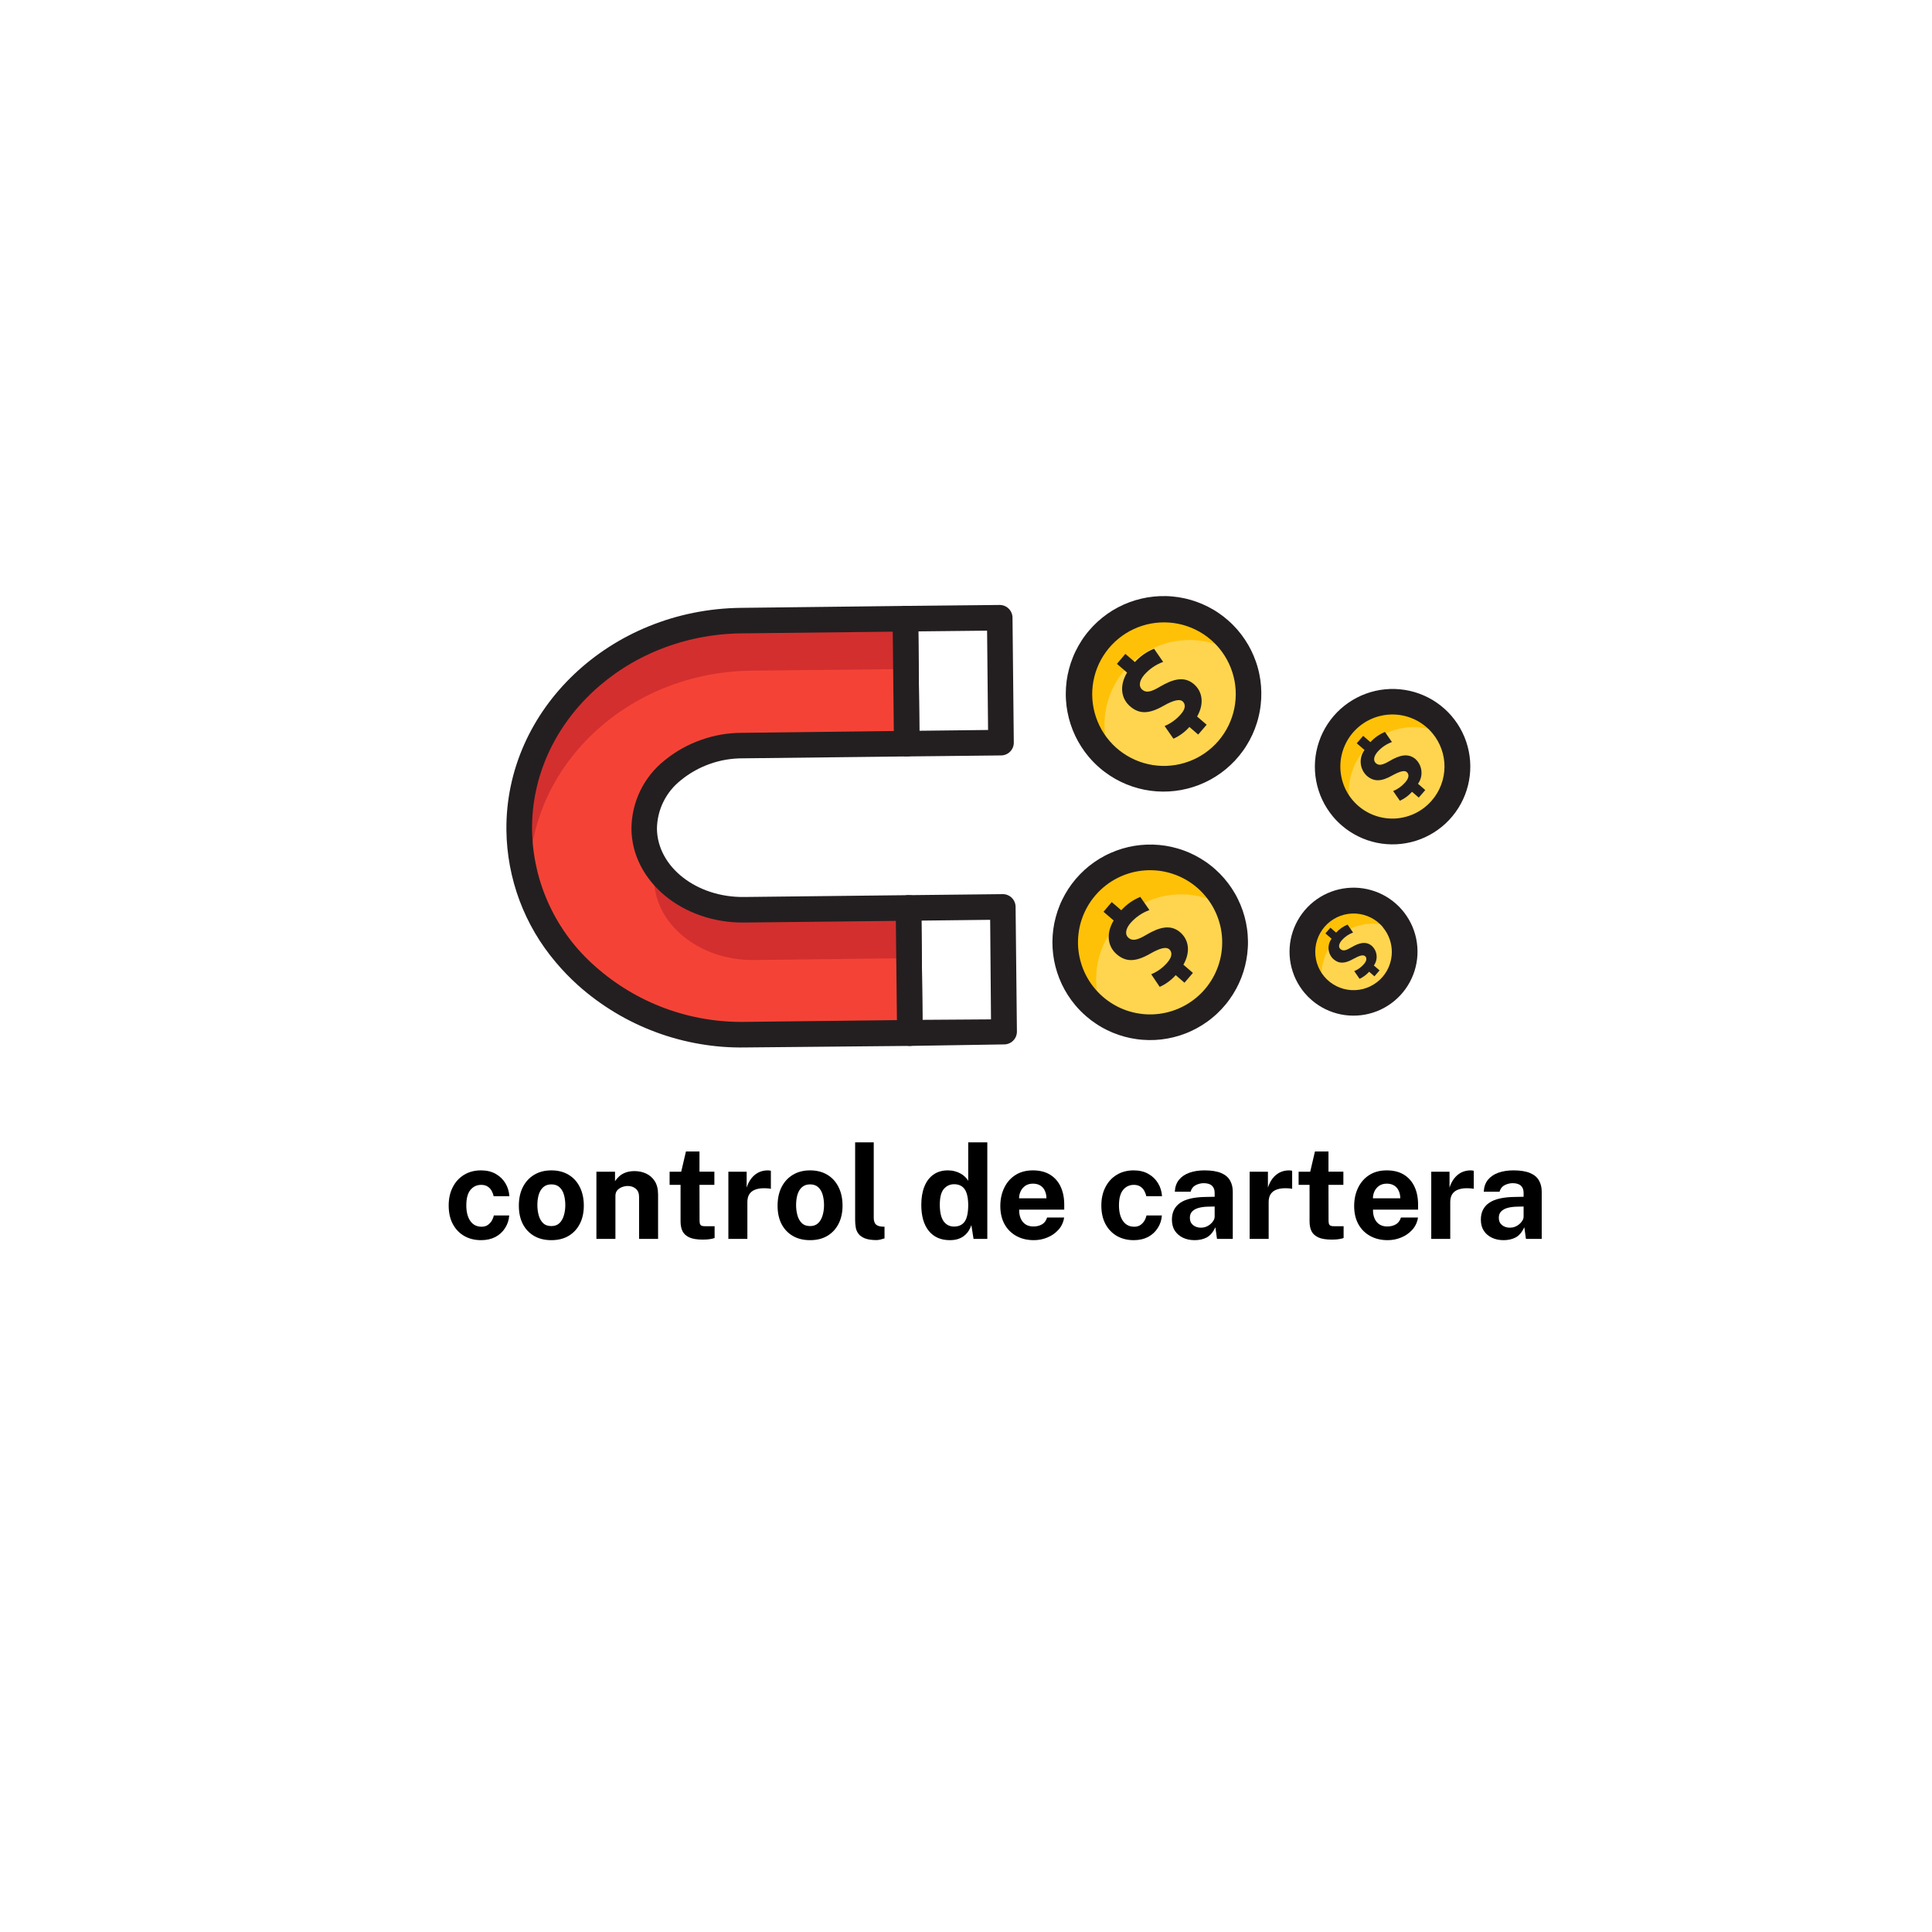 <?xml version="1.0" encoding="UTF-8"?><svg xmlns="http://www.w3.org/2000/svg" xmlns:xlink="http://www.w3.org/1999/xlink" contentScriptType="text/ecmascript" width="375" zoomAndPan="magnify" contentStyleType="text/css" viewBox="0 0 375 375" height="375" preserveAspectRatio="xMidYMid meet" version="1.0"><defs><g><g id="glyph-0-0"/><g id="glyph-0-1"><path d="M 7.156 -13.297 C 8.25 -13.297 9.191 -13.07 9.984 -12.625 C 10.785 -12.176 11.414 -11.57 11.875 -10.812 C 12.332 -10.062 12.594 -9.219 12.656 -8.281 L 9.594 -8.281 C 9.531 -8.625 9.406 -8.969 9.219 -9.312 C 9.039 -9.656 8.781 -9.938 8.438 -10.156 C 8.102 -10.375 7.688 -10.484 7.188 -10.484 C 6.332 -10.484 5.633 -10.156 5.094 -9.5 C 4.562 -8.844 4.297 -7.844 4.297 -6.5 C 4.297 -5.227 4.555 -4.219 5.078 -3.469 C 5.598 -2.727 6.328 -2.359 7.266 -2.359 C 7.754 -2.359 8.164 -2.477 8.5 -2.719 C 8.832 -2.969 9.094 -3.258 9.281 -3.594 C 9.469 -3.938 9.586 -4.254 9.641 -4.547 L 12.625 -4.547 C 12.562 -3.648 12.297 -2.836 11.828 -2.109 C 11.367 -1.379 10.742 -0.801 9.953 -0.375 C 9.16 0.039 8.227 0.25 7.156 0.25 C 5.945 0.25 4.867 -0.016 3.922 -0.547 C 2.973 -1.086 2.227 -1.859 1.688 -2.859 C 1.145 -3.867 0.875 -5.07 0.875 -6.469 C 0.875 -7.812 1.133 -8.992 1.656 -10.016 C 2.176 -11.047 2.906 -11.848 3.844 -12.422 C 4.789 -13.004 5.895 -13.297 7.156 -13.297 Z M 7.156 -13.297 "/></g><g id="glyph-0-2"><path d="M 7.172 0.25 C 5.898 0.25 4.789 -0.02 3.844 -0.562 C 2.895 -1.113 2.16 -1.891 1.641 -2.891 C 1.129 -3.891 0.875 -5.07 0.875 -6.438 C 0.875 -7.812 1.129 -9.008 1.641 -10.031 C 2.16 -11.062 2.895 -11.863 3.844 -12.438 C 4.789 -13.008 5.906 -13.297 7.188 -13.297 C 8.469 -13.297 9.578 -13.016 10.516 -12.453 C 11.461 -11.891 12.191 -11.094 12.703 -10.062 C 13.223 -9.039 13.484 -7.832 13.484 -6.438 C 13.484 -5.125 13.234 -3.969 12.734 -2.969 C 12.234 -1.969 11.516 -1.18 10.578 -0.609 C 9.641 -0.035 8.504 0.25 7.172 0.25 Z M 7.188 -2.484 C 7.832 -2.484 8.352 -2.672 8.75 -3.047 C 9.145 -3.43 9.43 -3.93 9.609 -4.547 C 9.797 -5.16 9.891 -5.832 9.891 -6.562 C 9.891 -7.258 9.805 -7.91 9.641 -8.516 C 9.473 -9.129 9.191 -9.625 8.797 -10 C 8.398 -10.383 7.863 -10.578 7.188 -10.578 C 6.539 -10.578 6.016 -10.395 5.609 -10.031 C 5.211 -9.676 4.922 -9.191 4.734 -8.578 C 4.555 -7.973 4.469 -7.301 4.469 -6.562 C 4.469 -5.883 4.551 -5.234 4.719 -4.609 C 4.883 -3.984 5.164 -3.473 5.562 -3.078 C 5.957 -2.68 6.5 -2.484 7.188 -2.484 Z M 7.188 -2.484 "/></g><g id="glyph-0-3"><path d="M 1.578 0 L 1.578 -13.031 L 5.188 -13.031 L 5.188 -11.203 C 5.395 -11.516 5.66 -11.82 5.984 -12.125 C 6.305 -12.426 6.711 -12.672 7.203 -12.859 C 7.703 -13.055 8.297 -13.156 8.984 -13.156 C 9.773 -13.156 10.516 -13 11.203 -12.688 C 11.898 -12.375 12.461 -11.883 12.891 -11.219 C 13.328 -10.551 13.547 -9.676 13.547 -8.594 L 13.547 0 L 9.859 0 L 9.859 -8.141 C 9.859 -8.848 9.645 -9.379 9.219 -9.734 C 8.801 -10.086 8.289 -10.266 7.688 -10.266 C 7.289 -10.266 6.906 -10.191 6.531 -10.047 C 6.156 -9.898 5.848 -9.688 5.609 -9.406 C 5.379 -9.125 5.266 -8.77 5.266 -8.344 L 5.266 0 Z M 1.578 0 "/></g><g id="glyph-0-4"><path d="M 9.516 -10.484 L 6.625 -10.484 L 6.641 -3.531 C 6.641 -3.207 6.68 -2.969 6.766 -2.812 C 6.848 -2.656 6.973 -2.555 7.141 -2.516 C 7.316 -2.473 7.539 -2.453 7.812 -2.453 L 9.562 -2.453 L 9.562 -0.172 C 9.395 -0.098 9.129 -0.031 8.766 0.031 C 8.41 0.102 7.914 0.141 7.281 0.141 C 6.133 0.141 5.25 -0.004 4.625 -0.297 C 4 -0.598 3.562 -1.008 3.312 -1.531 C 3.07 -2.062 2.953 -2.676 2.953 -3.375 L 2.953 -10.484 L 0.828 -10.484 L 0.828 -13.031 L 3.078 -13.031 L 4 -16.969 L 6.625 -16.969 L 6.625 -13.047 L 9.516 -13.047 Z M 9.516 -10.484 "/></g><g id="glyph-0-5"><path d="M 1.578 0 L 1.578 -13.031 L 5.125 -13.031 L 5.125 -9.953 C 5.332 -10.609 5.625 -11.188 6 -11.688 C 6.383 -12.195 6.848 -12.594 7.391 -12.875 C 7.941 -13.156 8.562 -13.297 9.25 -13.297 C 9.375 -13.297 9.488 -13.285 9.594 -13.266 C 9.695 -13.254 9.773 -13.238 9.828 -13.219 L 9.828 -9.703 C 9.742 -9.742 9.648 -9.766 9.547 -9.766 C 9.441 -9.773 9.348 -9.785 9.266 -9.797 C 8.547 -9.859 7.926 -9.836 7.406 -9.734 C 6.895 -9.629 6.477 -9.457 6.156 -9.219 C 5.844 -8.977 5.613 -8.68 5.469 -8.328 C 5.332 -7.973 5.266 -7.578 5.266 -7.141 L 5.266 0 Z M 1.578 0 "/></g><g id="glyph-0-6"><path d="M 5.734 0.234 C 4.773 0.234 4.016 0.117 3.453 -0.109 C 2.891 -0.336 2.473 -0.641 2.203 -1.016 C 1.93 -1.391 1.758 -1.805 1.688 -2.266 C 1.613 -2.723 1.578 -3.188 1.578 -3.656 L 1.578 -18.734 L 5.188 -18.734 L 5.188 -4.109 C 5.188 -3.629 5.285 -3.238 5.484 -2.938 C 5.691 -2.645 6.082 -2.461 6.656 -2.391 L 7.281 -2.359 L 7.281 -0.094 C 7.02 -0.008 6.758 0.062 6.5 0.125 C 6.238 0.195 5.984 0.234 5.734 0.234 Z M 5.734 0.234 "/></g><g id="glyph-0-7"/><g id="glyph-0-8"><path d="M 6.422 0.25 C 4.672 0.25 3.305 -0.348 2.328 -1.547 C 1.359 -2.754 0.875 -4.438 0.875 -6.594 C 0.875 -7.957 1.07 -9.141 1.469 -10.141 C 1.863 -11.141 2.445 -11.914 3.219 -12.469 C 3.988 -13.02 4.93 -13.297 6.047 -13.297 C 6.523 -13.297 6.969 -13.238 7.375 -13.125 C 7.781 -13.02 8.148 -12.875 8.484 -12.688 C 8.816 -12.508 9.109 -12.297 9.359 -12.047 C 9.617 -11.805 9.828 -11.547 9.984 -11.266 L 9.984 -18.734 L 13.688 -18.734 L 13.688 0 L 11.016 0 L 10.594 -2.672 C 10.477 -2.305 10.312 -1.953 10.094 -1.609 C 9.883 -1.266 9.613 -0.953 9.281 -0.672 C 8.957 -0.391 8.555 -0.164 8.078 0 C 7.609 0.164 7.055 0.25 6.422 0.25 Z M 7.219 -2.391 C 8.145 -2.391 8.836 -2.711 9.297 -3.359 C 9.754 -4.016 9.984 -5.109 9.984 -6.641 C 9.973 -7.535 9.867 -8.273 9.672 -8.859 C 9.473 -9.453 9.172 -9.891 8.766 -10.172 C 8.367 -10.461 7.863 -10.609 7.25 -10.609 C 6.445 -10.609 5.781 -10.301 5.25 -9.688 C 4.727 -9.082 4.469 -8.066 4.469 -6.641 C 4.469 -5.191 4.711 -4.117 5.203 -3.422 C 5.703 -2.734 6.375 -2.391 7.219 -2.391 Z M 7.219 -2.391 "/></g><g id="glyph-0-9"><path d="M 4.609 -5.672 C 4.598 -5.004 4.703 -4.426 4.922 -3.938 C 5.141 -3.445 5.457 -3.066 5.875 -2.797 C 6.289 -2.535 6.789 -2.406 7.375 -2.406 C 8.008 -2.406 8.562 -2.539 9.031 -2.812 C 9.508 -3.082 9.844 -3.523 10.031 -4.141 L 13.344 -4.141 C 13.195 -3.211 12.828 -2.422 12.234 -1.766 C 11.641 -1.109 10.922 -0.609 10.078 -0.266 C 9.242 0.078 8.375 0.25 7.469 0.25 C 6.176 0.25 5.039 -0.02 4.062 -0.562 C 3.082 -1.102 2.316 -1.867 1.766 -2.859 C 1.223 -3.848 0.953 -5.02 0.953 -6.375 C 0.953 -7.676 1.203 -8.848 1.703 -9.891 C 2.203 -10.941 2.922 -11.77 3.859 -12.375 C 4.805 -12.988 5.945 -13.297 7.281 -13.297 C 8.602 -13.297 9.719 -13.016 10.625 -12.453 C 11.531 -11.891 12.211 -11.109 12.672 -10.109 C 13.129 -9.117 13.359 -7.973 13.359 -6.672 L 13.359 -5.672 Z M 4.594 -7.875 L 9.906 -7.875 C 9.906 -8.395 9.805 -8.875 9.609 -9.312 C 9.422 -9.75 9.129 -10.094 8.734 -10.344 C 8.348 -10.594 7.863 -10.719 7.281 -10.719 C 6.707 -10.719 6.219 -10.582 5.812 -10.312 C 5.414 -10.039 5.113 -9.688 4.906 -9.25 C 4.695 -8.812 4.594 -8.352 4.594 -7.875 Z M 4.594 -7.875 "/></g><g id="glyph-0-10"><path d="M 5.359 0.25 C 4.523 0.25 3.773 0.094 3.109 -0.219 C 2.453 -0.531 1.926 -0.977 1.531 -1.562 C 1.145 -2.156 0.953 -2.879 0.953 -3.734 C 0.953 -5.16 1.484 -6.242 2.547 -6.984 C 3.617 -7.734 5.305 -8.117 7.609 -8.141 L 9.25 -8.172 L 9.25 -8.953 C 9.25 -9.547 9.07 -10.004 8.719 -10.328 C 8.375 -10.648 7.832 -10.812 7.094 -10.812 C 6.562 -10.801 6.051 -10.672 5.562 -10.422 C 5.082 -10.18 4.754 -9.758 4.578 -9.156 L 1.516 -9.156 C 1.566 -10.094 1.836 -10.863 2.328 -11.469 C 2.828 -12.082 3.504 -12.539 4.359 -12.844 C 5.211 -13.145 6.18 -13.297 7.266 -13.297 C 8.598 -13.297 9.664 -13.129 10.469 -12.797 C 11.281 -12.461 11.863 -11.984 12.219 -11.359 C 12.582 -10.742 12.766 -10.016 12.766 -9.172 L 12.766 0 L 9.703 0 L 9.391 -2.25 C 8.941 -1.301 8.383 -0.645 7.719 -0.281 C 7.051 0.07 6.266 0.25 5.359 0.25 Z M 6.594 -2.172 C 6.926 -2.172 7.25 -2.227 7.562 -2.344 C 7.883 -2.469 8.164 -2.633 8.406 -2.844 C 8.656 -3.051 8.859 -3.285 9.016 -3.547 C 9.172 -3.805 9.25 -4.07 9.25 -4.344 L 9.25 -6.281 L 7.922 -6.25 C 7.305 -6.238 6.734 -6.164 6.203 -6.031 C 5.672 -5.895 5.242 -5.672 4.922 -5.359 C 4.598 -5.047 4.438 -4.625 4.438 -4.094 C 4.438 -3.488 4.645 -3.016 5.062 -2.672 C 5.488 -2.336 6 -2.172 6.594 -2.172 Z M 6.594 -2.172 "/></g></g><clipPath id="clip-0"><path d="M 176 176 L 195 176 L 195 201 L 176 201 Z M 176 176 " clip-rule="nonzero"/></clipPath><clipPath id="clip-1"><path d="M 204.691 46.023 L 305.344 166.188 L 178.281 272.621 L 77.629 152.457 Z M 204.691 46.023 " clip-rule="nonzero"/></clipPath><clipPath id="clip-2"><path d="M 204.691 46.023 L 305.344 166.188 L 178.281 272.621 L 77.629 152.457 Z M 204.691 46.023 " clip-rule="nonzero"/></clipPath><clipPath id="clip-3"><path d="M 204.691 46.023 L 305.344 166.188 L 178.281 272.621 L 77.629 152.457 Z M 204.691 46.023 " clip-rule="nonzero"/></clipPath><clipPath id="clip-4"><path d="M 173 173 L 198 173 L 198 204 L 173 204 Z M 173 173 " clip-rule="nonzero"/></clipPath><clipPath id="clip-5"><path d="M 204.691 46.023 L 305.344 166.188 L 178.281 272.621 L 77.629 152.457 Z M 204.691 46.023 " clip-rule="nonzero"/></clipPath><clipPath id="clip-6"><path d="M 204.691 46.023 L 305.344 166.188 L 178.281 272.621 L 77.629 152.457 Z M 204.691 46.023 " clip-rule="nonzero"/></clipPath><clipPath id="clip-7"><path d="M 204.691 46.023 L 305.344 166.188 L 178.281 272.621 L 77.629 152.457 Z M 204.691 46.023 " clip-rule="nonzero"/></clipPath><clipPath id="clip-8"><path d="M 175 119 L 195 119 L 195 145 L 175 145 Z M 175 119 " clip-rule="nonzero"/></clipPath><clipPath id="clip-9"><path d="M 204.691 46.023 L 305.344 166.188 L 178.281 272.621 L 77.629 152.457 Z M 204.691 46.023 " clip-rule="nonzero"/></clipPath><clipPath id="clip-10"><path d="M 204.691 46.023 L 305.344 166.188 L 178.281 272.621 L 77.629 152.457 Z M 204.691 46.023 " clip-rule="nonzero"/></clipPath><clipPath id="clip-11"><path d="M 204.691 46.023 L 305.344 166.188 L 178.281 272.621 L 77.629 152.457 Z M 204.691 46.023 " clip-rule="nonzero"/></clipPath><clipPath id="clip-12"><path d="M 173 117 L 197 117 L 197 147 L 173 147 Z M 173 117 " clip-rule="nonzero"/></clipPath><clipPath id="clip-13"><path d="M 204.691 46.023 L 305.344 166.188 L 178.281 272.621 L 77.629 152.457 Z M 204.691 46.023 " clip-rule="nonzero"/></clipPath><clipPath id="clip-14"><path d="M 204.691 46.023 L 305.344 166.188 L 178.281 272.621 L 77.629 152.457 Z M 204.691 46.023 " clip-rule="nonzero"/></clipPath><clipPath id="clip-15"><path d="M 204.691 46.023 L 305.344 166.188 L 178.281 272.621 L 77.629 152.457 Z M 204.691 46.023 " clip-rule="nonzero"/></clipPath><clipPath id="clip-16"><path d="M 100 120 L 177 120 L 177 201 L 100 201 Z M 100 120 " clip-rule="nonzero"/></clipPath><clipPath id="clip-17"><path d="M 204.691 46.023 L 305.344 166.188 L 178.281 272.621 L 77.629 152.457 Z M 204.691 46.023 " clip-rule="nonzero"/></clipPath><clipPath id="clip-18"><path d="M 204.691 46.023 L 305.344 166.188 L 178.281 272.621 L 77.629 152.457 Z M 204.691 46.023 " clip-rule="nonzero"/></clipPath><clipPath id="clip-19"><path d="M 204.691 46.023 L 305.344 166.188 L 178.281 272.621 L 77.629 152.457 Z M 204.691 46.023 " clip-rule="nonzero"/></clipPath><clipPath id="clip-20"><path d="M 102 129 L 177 129 L 177 201 L 102 201 Z M 102 129 " clip-rule="nonzero"/></clipPath><clipPath id="clip-21"><path d="M 204.691 46.023 L 305.344 166.188 L 178.281 272.621 L 77.629 152.457 Z M 204.691 46.023 " clip-rule="nonzero"/></clipPath><clipPath id="clip-22"><path d="M 204.691 46.023 L 305.344 166.188 L 178.281 272.621 L 77.629 152.457 Z M 204.691 46.023 " clip-rule="nonzero"/></clipPath><clipPath id="clip-23"><path d="M 204.691 46.023 L 305.344 166.188 L 178.281 272.621 L 77.629 152.457 Z M 204.691 46.023 " clip-rule="nonzero"/></clipPath><clipPath id="clip-24"><path d="M 98 117 L 180 117 L 180 204 L 98 204 Z M 98 117 " clip-rule="nonzero"/></clipPath><clipPath id="clip-25"><path d="M 204.691 46.023 L 305.344 166.188 L 178.281 272.621 L 77.629 152.457 Z M 204.691 46.023 " clip-rule="nonzero"/></clipPath><clipPath id="clip-26"><path d="M 204.691 46.023 L 305.344 166.188 L 178.281 272.621 L 77.629 152.457 Z M 204.691 46.023 " clip-rule="nonzero"/></clipPath><clipPath id="clip-27"><path d="M 204.691 46.023 L 305.344 166.188 L 178.281 272.621 L 77.629 152.457 Z M 204.691 46.023 " clip-rule="nonzero"/></clipPath><clipPath id="clip-28"><path d="M 209 118 L 243 118 L 243 152 L 209 152 Z M 209 118 " clip-rule="nonzero"/></clipPath><clipPath id="clip-29"><path d="M 204.691 46.023 L 305.344 166.188 L 178.281 272.621 L 77.629 152.457 Z M 204.691 46.023 " clip-rule="nonzero"/></clipPath><clipPath id="clip-30"><path d="M 204.691 46.023 L 305.344 166.188 L 178.281 272.621 L 77.629 152.457 Z M 204.691 46.023 " clip-rule="nonzero"/></clipPath><clipPath id="clip-31"><path d="M 204.691 46.023 L 305.344 166.188 L 178.281 272.621 L 77.629 152.457 Z M 204.691 46.023 " clip-rule="nonzero"/></clipPath><clipPath id="clip-32"><path d="M 214 124 L 243 124 L 243 152 L 214 152 Z M 214 124 " clip-rule="nonzero"/></clipPath><clipPath id="clip-33"><path d="M 204.691 46.023 L 305.344 166.188 L 178.281 272.621 L 77.629 152.457 Z M 204.691 46.023 " clip-rule="nonzero"/></clipPath><clipPath id="clip-34"><path d="M 204.691 46.023 L 305.344 166.188 L 178.281 272.621 L 77.629 152.457 Z M 204.691 46.023 " clip-rule="nonzero"/></clipPath><clipPath id="clip-35"><path d="M 204.691 46.023 L 305.344 166.188 L 178.281 272.621 L 77.629 152.457 Z M 204.691 46.023 " clip-rule="nonzero"/></clipPath><clipPath id="clip-36"><path d="M 206 115 L 245 115 L 245 154 L 206 154 Z M 206 115 " clip-rule="nonzero"/></clipPath><clipPath id="clip-37"><path d="M 204.691 46.023 L 305.344 166.188 L 178.281 272.621 L 77.629 152.457 Z M 204.691 46.023 " clip-rule="nonzero"/></clipPath><clipPath id="clip-38"><path d="M 204.691 46.023 L 305.344 166.188 L 178.281 272.621 L 77.629 152.457 Z M 204.691 46.023 " clip-rule="nonzero"/></clipPath><clipPath id="clip-39"><path d="M 204.691 46.023 L 305.344 166.188 L 178.281 272.621 L 77.629 152.457 Z M 204.691 46.023 " clip-rule="nonzero"/></clipPath><clipPath id="clip-40"><path d="M 216 125 L 235 125 L 235 144 L 216 144 Z M 216 125 " clip-rule="nonzero"/></clipPath><clipPath id="clip-41"><path d="M 204.691 46.023 L 305.344 166.188 L 178.281 272.621 L 77.629 152.457 Z M 204.691 46.023 " clip-rule="nonzero"/></clipPath><clipPath id="clip-42"><path d="M 204.691 46.023 L 305.344 166.188 L 178.281 272.621 L 77.629 152.457 Z M 204.691 46.023 " clip-rule="nonzero"/></clipPath><clipPath id="clip-43"><path d="M 204.691 46.023 L 305.344 166.188 L 178.281 272.621 L 77.629 152.457 Z M 204.691 46.023 " clip-rule="nonzero"/></clipPath><clipPath id="clip-44"><path d="M 206 166 L 240 166 L 240 200 L 206 200 Z M 206 166 " clip-rule="nonzero"/></clipPath><clipPath id="clip-45"><path d="M 204.691 46.023 L 305.344 166.188 L 178.281 272.621 L 77.629 152.457 Z M 204.691 46.023 " clip-rule="nonzero"/></clipPath><clipPath id="clip-46"><path d="M 204.691 46.023 L 305.344 166.188 L 178.281 272.621 L 77.629 152.457 Z M 204.691 46.023 " clip-rule="nonzero"/></clipPath><clipPath id="clip-47"><path d="M 204.691 46.023 L 305.344 166.188 L 178.281 272.621 L 77.629 152.457 Z M 204.691 46.023 " clip-rule="nonzero"/></clipPath><clipPath id="clip-48"><path d="M 212 173 L 240 173 L 240 200 L 212 200 Z M 212 173 " clip-rule="nonzero"/></clipPath><clipPath id="clip-49"><path d="M 204.691 46.023 L 305.344 166.188 L 178.281 272.621 L 77.629 152.457 Z M 204.691 46.023 " clip-rule="nonzero"/></clipPath><clipPath id="clip-50"><path d="M 204.691 46.023 L 305.344 166.188 L 178.281 272.621 L 77.629 152.457 Z M 204.691 46.023 " clip-rule="nonzero"/></clipPath><clipPath id="clip-51"><path d="M 204.691 46.023 L 305.344 166.188 L 178.281 272.621 L 77.629 152.457 Z M 204.691 46.023 " clip-rule="nonzero"/></clipPath><clipPath id="clip-52"><path d="M 204 163 L 243 163 L 243 202 L 204 202 Z M 204 163 " clip-rule="nonzero"/></clipPath><clipPath id="clip-53"><path d="M 204.691 46.023 L 305.344 166.188 L 178.281 272.621 L 77.629 152.457 Z M 204.691 46.023 " clip-rule="nonzero"/></clipPath><clipPath id="clip-54"><path d="M 204.691 46.023 L 305.344 166.188 L 178.281 272.621 L 77.629 152.457 Z M 204.691 46.023 " clip-rule="nonzero"/></clipPath><clipPath id="clip-55"><path d="M 204.691 46.023 L 305.344 166.188 L 178.281 272.621 L 77.629 152.457 Z M 204.691 46.023 " clip-rule="nonzero"/></clipPath><clipPath id="clip-56"><path d="M 214 174 L 232 174 L 232 192 L 214 192 Z M 214 174 " clip-rule="nonzero"/></clipPath><clipPath id="clip-57"><path d="M 204.691 46.023 L 305.344 166.188 L 178.281 272.621 L 77.629 152.457 Z M 204.691 46.023 " clip-rule="nonzero"/></clipPath><clipPath id="clip-58"><path d="M 204.691 46.023 L 305.344 166.188 L 178.281 272.621 L 77.629 152.457 Z M 204.691 46.023 " clip-rule="nonzero"/></clipPath><clipPath id="clip-59"><path d="M 204.691 46.023 L 305.344 166.188 L 178.281 272.621 L 77.629 152.457 Z M 204.691 46.023 " clip-rule="nonzero"/></clipPath><clipPath id="clip-60"><path d="M 257 136 L 283 136 L 283 162 L 257 162 Z M 257 136 " clip-rule="nonzero"/></clipPath><clipPath id="clip-61"><path d="M 204.691 46.023 L 305.344 166.188 L 178.281 272.621 L 77.629 152.457 Z M 204.691 46.023 " clip-rule="nonzero"/></clipPath><clipPath id="clip-62"><path d="M 204.691 46.023 L 305.344 166.188 L 178.281 272.621 L 77.629 152.457 Z M 204.691 46.023 " clip-rule="nonzero"/></clipPath><clipPath id="clip-63"><path d="M 204.691 46.023 L 305.344 166.188 L 178.281 272.621 L 77.629 152.457 Z M 204.691 46.023 " clip-rule="nonzero"/></clipPath><clipPath id="clip-64"><path d="M 261 141 L 283 141 L 283 162 L 261 162 Z M 261 141 " clip-rule="nonzero"/></clipPath><clipPath id="clip-65"><path d="M 204.691 46.023 L 305.344 166.188 L 178.281 272.621 L 77.629 152.457 Z M 204.691 46.023 " clip-rule="nonzero"/></clipPath><clipPath id="clip-66"><path d="M 204.691 46.023 L 305.344 166.188 L 178.281 272.621 L 77.629 152.457 Z M 204.691 46.023 " clip-rule="nonzero"/></clipPath><clipPath id="clip-67"><path d="M 204.691 46.023 L 305.344 166.188 L 178.281 272.621 L 77.629 152.457 Z M 204.691 46.023 " clip-rule="nonzero"/></clipPath><clipPath id="clip-68"><path d="M 255 133 L 286 133 L 286 164 L 255 164 Z M 255 133 " clip-rule="nonzero"/></clipPath><clipPath id="clip-69"><path d="M 204.691 46.023 L 305.344 166.188 L 178.281 272.621 L 77.629 152.457 Z M 204.691 46.023 " clip-rule="nonzero"/></clipPath><clipPath id="clip-70"><path d="M 204.691 46.023 L 305.344 166.188 L 178.281 272.621 L 77.629 152.457 Z M 204.691 46.023 " clip-rule="nonzero"/></clipPath><clipPath id="clip-71"><path d="M 204.691 46.023 L 305.344 166.188 L 178.281 272.621 L 77.629 152.457 Z M 204.691 46.023 " clip-rule="nonzero"/></clipPath><clipPath id="clip-72"><path d="M 263 142 L 277 142 L 277 156 L 263 156 Z M 263 142 " clip-rule="nonzero"/></clipPath><clipPath id="clip-73"><path d="M 204.691 46.023 L 305.344 166.188 L 178.281 272.621 L 77.629 152.457 Z M 204.691 46.023 " clip-rule="nonzero"/></clipPath><clipPath id="clip-74"><path d="M 204.691 46.023 L 305.344 166.188 L 178.281 272.621 L 77.629 152.457 Z M 204.691 46.023 " clip-rule="nonzero"/></clipPath><clipPath id="clip-75"><path d="M 204.691 46.023 L 305.344 166.188 L 178.281 272.621 L 77.629 152.457 Z M 204.691 46.023 " clip-rule="nonzero"/></clipPath><clipPath id="clip-76"><path d="M 252 174 L 273 174 L 273 195 L 252 195 Z M 252 174 " clip-rule="nonzero"/></clipPath><clipPath id="clip-77"><path d="M 204.691 46.023 L 305.344 166.188 L 178.281 272.621 L 77.629 152.457 Z M 204.691 46.023 " clip-rule="nonzero"/></clipPath><clipPath id="clip-78"><path d="M 204.691 46.023 L 305.344 166.188 L 178.281 272.621 L 77.629 152.457 Z M 204.691 46.023 " clip-rule="nonzero"/></clipPath><clipPath id="clip-79"><path d="M 204.691 46.023 L 305.344 166.188 L 178.281 272.621 L 77.629 152.457 Z M 204.691 46.023 " clip-rule="nonzero"/></clipPath><clipPath id="clip-80"><path d="M 256 179 L 273 179 L 273 195 L 256 195 Z M 256 179 " clip-rule="nonzero"/></clipPath><clipPath id="clip-81"><path d="M 204.691 46.023 L 305.344 166.188 L 178.281 272.621 L 77.629 152.457 Z M 204.691 46.023 " clip-rule="nonzero"/></clipPath><clipPath id="clip-82"><path d="M 204.691 46.023 L 305.344 166.188 L 178.281 272.621 L 77.629 152.457 Z M 204.691 46.023 " clip-rule="nonzero"/></clipPath><clipPath id="clip-83"><path d="M 204.691 46.023 L 305.344 166.188 L 178.281 272.621 L 77.629 152.457 Z M 204.691 46.023 " clip-rule="nonzero"/></clipPath><clipPath id="clip-84"><path d="M 250 172 L 276 172 L 276 198 L 250 198 Z M 250 172 " clip-rule="nonzero"/></clipPath><clipPath id="clip-85"><path d="M 204.691 46.023 L 305.344 166.188 L 178.281 272.621 L 77.629 152.457 Z M 204.691 46.023 " clip-rule="nonzero"/></clipPath><clipPath id="clip-86"><path d="M 204.691 46.023 L 305.344 166.188 L 178.281 272.621 L 77.629 152.457 Z M 204.691 46.023 " clip-rule="nonzero"/></clipPath><clipPath id="clip-87"><path d="M 204.691 46.023 L 305.344 166.188 L 178.281 272.621 L 77.629 152.457 Z M 204.691 46.023 " clip-rule="nonzero"/></clipPath><clipPath id="clip-88"><path d="M 257 179 L 268 179 L 268 190 L 257 190 Z M 257 179 " clip-rule="nonzero"/></clipPath><clipPath id="clip-89"><path d="M 204.691 46.023 L 305.344 166.188 L 178.281 272.621 L 77.629 152.457 Z M 204.691 46.023 " clip-rule="nonzero"/></clipPath><clipPath id="clip-90"><path d="M 204.691 46.023 L 305.344 166.188 L 178.281 272.621 L 77.629 152.457 Z M 204.691 46.023 " clip-rule="nonzero"/></clipPath><clipPath id="clip-91"><path d="M 204.691 46.023 L 305.344 166.188 L 178.281 272.621 L 77.629 152.457 Z M 204.691 46.023 " clip-rule="nonzero"/></clipPath></defs><rect x="-37.5" width="450" fill="rgb(100%, 100%, 100%)" y="-37.5" height="450" fill-opacity="1"/><rect x="-37.5" width="450" fill="rgb(100%, 100%, 100%)" y="-37.5" height="450" fill-opacity="1"/><rect x="-37.5" width="450" fill="rgb(100%, 100%, 100%)" y="-37.5" height="450" fill-opacity="1"/><g clip-path="url(#clip-0)"><g clip-path="url(#clip-1)"><g clip-path="url(#clip-2)"><g clip-path="url(#clip-3)"><path fill="rgb(100%, 100%, 100%)" d="M 194.91 200.273 L 176.594 200.469 L 176.344 176.23 L 194.641 176.035 Z M 194.91 200.273 " fill-opacity="1" fill-rule="nonzero"/></g></g></g></g><g clip-path="url(#clip-4)"><g clip-path="url(#clip-5)"><g clip-path="url(#clip-6)"><g clip-path="url(#clip-7)"><path fill="rgb(13.73%, 12.16%, 12.549%)" d="M 174.688 202.066 C 174.309 201.609 174.113 201.09 174.109 200.496 L 173.859 176.258 C 173.855 175.93 173.914 175.613 174.039 175.305 C 174.16 175 174.336 174.73 174.566 174.496 C 174.797 174.258 175.066 174.078 175.367 173.949 C 175.672 173.816 175.988 173.75 176.316 173.75 L 194.613 173.551 C 194.945 173.547 195.262 173.605 195.566 173.73 C 195.875 173.852 196.145 174.027 196.379 174.258 C 196.613 174.488 196.797 174.758 196.926 175.059 C 197.055 175.363 197.121 175.68 197.125 176.008 L 197.383 200.254 C 197.379 200.582 197.316 200.898 197.188 201.199 C 197.062 201.5 196.883 201.766 196.648 201.996 C 196.418 202.227 196.148 202.406 195.848 202.531 C 195.543 202.656 195.23 202.719 194.902 202.719 L 176.613 203.008 C 175.926 203.016 175.34 202.777 174.848 202.297 Z M 178.852 178.688 L 179.062 197.949 L 192.352 197.859 L 192.191 178.535 Z M 178.852 178.688 " fill-opacity="1" fill-rule="nonzero"/></g></g></g></g><g clip-path="url(#clip-8)"><g clip-path="url(#clip-9)"><g clip-path="url(#clip-10)"><g clip-path="url(#clip-11)"><path fill="rgb(100%, 100%, 100%)" d="M 194.305 144.137 L 175.996 144.344 L 175.738 120.094 L 194.043 119.906 Z M 194.305 144.137 " fill-opacity="1" fill-rule="nonzero"/></g></g></g></g><g clip-path="url(#clip-12)"><g clip-path="url(#clip-13)"><g clip-path="url(#clip-14)"><g clip-path="url(#clip-15)"><path fill="rgb(13.73%, 12.16%, 12.549%)" d="M 174.094 145.938 C 173.711 145.484 173.52 144.961 173.512 144.367 L 173.254 120.121 C 173.25 119.793 173.312 119.473 173.434 119.168 C 173.555 118.863 173.734 118.594 173.965 118.359 C 174.195 118.121 174.461 117.941 174.766 117.809 C 175.066 117.68 175.383 117.613 175.711 117.609 L 194.02 117.422 C 194.348 117.418 194.664 117.48 194.973 117.602 C 195.277 117.727 195.547 117.902 195.781 118.133 C 196.02 118.363 196.199 118.629 196.328 118.934 C 196.457 119.234 196.523 119.551 196.527 119.879 L 196.777 144.117 C 196.781 144.445 196.723 144.766 196.602 145.07 C 196.477 145.375 196.301 145.645 196.07 145.883 C 195.84 146.117 195.57 146.301 195.27 146.43 C 194.965 146.559 194.648 146.625 194.32 146.629 L 176.023 146.824 C 175.336 146.832 174.75 146.598 174.258 146.117 Z M 178.246 122.551 L 178.445 141.84 L 191.785 141.688 L 191.594 122.41 Z M 178.246 122.551 " fill-opacity="1" fill-rule="nonzero"/></g></g></g></g><g clip-path="url(#clip-16)"><g clip-path="url(#clip-17)"><g clip-path="url(#clip-18)"><g clip-path="url(#clip-19)"><path fill="rgb(82.75%, 18.43%, 18.43%)" d="M 176.594 200.469 L 144.719 200.836 C 125.117 201.055 108.363 189.188 102.805 172.738 C 101.496 168.957 100.82 165.07 100.781 161.07 C 100.578 138.883 119.875 120.664 143.887 120.391 L 175.699 120.129 L 175.805 129.891 L 175.957 144.375 L 144.141 144.707 C 133.504 144.816 124.934 152.062 125.027 160.867 C 125.066 163.457 125.781 165.84 127.176 168.02 C 130.406 173.176 136.961 176.672 144.477 176.59 L 176.344 176.23 L 176.449 185.996 Z M 176.594 200.469 " fill-opacity="1" fill-rule="nonzero"/></g></g></g></g><g clip-path="url(#clip-20)"><g clip-path="url(#clip-21)"><g clip-path="url(#clip-22)"><g clip-path="url(#clip-23)"><path fill="rgb(95.689%, 26.27%, 21.179%)" d="M 176.594 200.469 L 144.719 200.836 C 125.117 201.055 108.363 189.188 102.805 172.738 C 102.766 172.117 102.734 171.477 102.734 170.859 C 102.527 148.672 121.824 130.453 145.836 130.18 L 175.844 129.859 L 175.957 144.375 L 144.141 144.707 C 133.504 144.816 124.934 152.062 125.027 160.867 C 125.066 163.457 125.781 165.84 127.176 168.02 C 127.008 168.879 126.934 169.746 126.945 170.617 C 127.047 179.398 135.758 186.465 146.395 186.34 L 176.441 185.984 Z M 176.594 200.469 " fill-opacity="1" fill-rule="nonzero"/></g></g></g></g><g clip-path="url(#clip-24)"><g clip-path="url(#clip-25)"><g clip-path="url(#clip-26)"><g clip-path="url(#clip-27)"><path fill="rgb(13.73%, 12.16%, 12.549%)" d="M 107.875 186.773 C 106.367 184.996 105.023 183.102 103.84 181.094 C 102.66 179.082 101.66 176.984 100.844 174.801 C 100.027 172.617 99.406 170.379 98.977 168.086 C 98.551 165.793 98.32 163.48 98.293 161.152 C 98.043 137.633 118.477 118.262 143.828 117.984 L 175.711 117.609 C 176.043 117.609 176.359 117.668 176.664 117.789 C 176.973 117.914 177.242 118.09 177.477 118.32 C 177.711 118.551 177.895 118.816 178.023 119.121 C 178.152 119.422 178.219 119.738 178.223 120.066 L 178.48 144.316 C 178.484 144.645 178.426 144.961 178.301 145.27 C 178.18 145.574 178.004 145.844 177.77 146.078 C 177.539 146.316 177.273 146.496 176.973 146.625 C 176.668 146.754 176.352 146.82 176.023 146.824 L 144.164 147.191 C 141.98 147.184 139.855 147.543 137.797 148.27 C 135.734 149 133.855 150.055 132.164 151.434 C 131.449 151.996 130.805 152.629 130.234 153.332 C 129.66 154.039 129.172 154.797 128.77 155.613 C 128.367 156.426 128.059 157.273 127.848 158.156 C 127.637 159.039 127.523 159.934 127.512 160.844 C 127.598 168.266 135.195 174.227 144.453 174.105 L 176.316 173.75 C 176.648 173.746 176.965 173.805 177.27 173.926 C 177.574 174.051 177.844 174.227 178.082 174.457 C 178.316 174.688 178.5 174.953 178.629 175.258 C 178.758 175.559 178.824 175.875 178.828 176.207 L 179.078 200.441 C 179.09 200.777 179.035 201.102 178.914 201.414 C 178.793 201.727 178.617 202.004 178.387 202.242 C 178.152 202.484 177.883 202.672 177.578 202.805 C 177.27 202.938 176.949 203.004 176.613 203.008 L 144.754 203.309 C 141.781 203.367 138.828 203.145 135.895 202.645 C 132.965 202.148 130.105 201.383 127.316 200.348 C 124.531 199.312 121.863 198.031 119.316 196.496 C 116.77 194.961 114.391 193.203 112.172 191.223 C 110.637 189.84 109.207 188.355 107.875 186.773 Z M 173.281 122.605 L 143.898 122.934 C 121.277 123.199 103.051 140.316 103.27 161.105 C 103.312 163.621 103.609 166.102 104.172 168.547 C 104.73 170.996 105.539 173.363 106.598 175.641 C 107.652 177.922 108.934 180.066 110.438 182.078 C 111.945 184.086 113.641 185.918 115.531 187.574 C 117.52 189.344 119.652 190.91 121.934 192.277 C 124.215 193.648 126.602 194.793 129.098 195.715 C 131.594 196.633 134.152 197.316 136.777 197.758 C 139.402 198.199 142.043 198.395 144.703 198.344 L 174.094 198.004 L 173.883 178.742 L 144.492 179.062 C 132.508 179.215 122.648 171.059 122.562 160.859 C 122.57 159.586 122.715 158.328 123.004 157.086 C 123.289 155.844 123.711 154.648 124.266 153.5 C 124.82 152.355 125.5 151.281 126.293 150.285 C 127.09 149.289 127.988 148.395 128.984 147.602 C 131.117 145.863 133.48 144.531 136.074 143.613 C 138.672 142.691 141.344 142.234 144.094 142.242 L 173.488 141.887 Z M 173.281 122.605 " fill-opacity="1" fill-rule="nonzero"/></g></g></g></g><g clip-path="url(#clip-28)"><g clip-path="url(#clip-29)"><g clip-path="url(#clip-30)"><g clip-path="url(#clip-31)"><path fill="rgb(100%, 75.69%, 2.75%)" d="M 216.07 147.98 C 215.738 147.742 215.414 147.496 215.113 147.215 C 214.316 146.5 213.598 145.719 212.957 144.863 C 212.312 144.012 211.758 143.102 211.293 142.141 C 210.824 141.18 210.457 140.184 210.184 139.148 C 209.914 138.117 209.742 137.066 209.676 136 C 209.605 134.934 209.645 133.871 209.781 132.812 C 209.922 131.75 210.16 130.715 210.5 129.703 C 210.844 128.688 211.277 127.719 211.805 126.789 C 212.336 125.859 212.949 124.992 213.648 124.184 C 214.348 123.371 215.117 122.637 215.957 121.98 C 216.801 121.32 217.695 120.746 218.648 120.262 C 219.602 119.777 220.59 119.387 221.621 119.094 C 222.648 118.801 223.695 118.613 224.758 118.523 C 225.824 118.434 226.887 118.449 227.949 118.566 C 229.012 118.684 230.055 118.902 231.074 119.223 C 232.094 119.543 233.07 119.961 234.008 120.469 C 234.949 120.98 235.828 121.578 236.652 122.258 C 238.344 123.707 239.68 125.434 240.664 127.43 C 241.07 128.254 241.406 129.102 241.672 129.98 C 241.938 130.859 242.129 131.75 242.242 132.66 C 242.359 133.57 242.398 134.484 242.363 135.402 C 242.324 136.316 242.211 137.223 242.023 138.121 C 241.836 139.02 241.574 139.895 241.238 140.75 C 240.902 141.602 240.5 142.422 240.027 143.211 C 239.555 143.996 239.023 144.738 238.426 145.438 C 237.832 146.133 237.18 146.777 236.477 147.367 C 235.773 147.957 235.027 148.484 234.234 148.945 C 233.445 149.41 232.621 149.809 231.762 150.133 C 230.906 150.461 230.027 150.715 229.129 150.895 C 228.227 151.074 227.32 151.176 226.402 151.207 C 225.488 151.234 224.574 151.188 223.664 151.062 C 222.758 150.938 221.863 150.738 220.988 150.465 C 220.113 150.191 219.266 149.848 218.449 149.434 C 217.633 149.02 216.855 148.539 216.117 147.992 Z M 216.07 147.98 " fill-opacity="1" fill-rule="nonzero"/></g></g></g></g><g clip-path="url(#clip-32)"><g clip-path="url(#clip-33)"><g clip-path="url(#clip-34)"><g clip-path="url(#clip-35)"><path fill="rgb(100%, 83.53%, 30.98%)" d="M 216.07 147.98 C 215.668 147.16 215.336 146.309 215.074 145.434 C 214.812 144.555 214.625 143.66 214.512 142.754 C 214.398 141.844 214.359 140.934 214.398 140.02 C 214.438 139.102 214.551 138.199 214.742 137.301 C 214.93 136.406 215.191 135.531 215.527 134.68 C 215.863 133.828 216.266 133.008 216.738 132.223 C 217.211 131.438 217.742 130.699 218.34 130 C 218.934 129.305 219.582 128.664 220.285 128.074 C 220.988 127.488 221.734 126.961 222.523 126.496 C 223.312 126.035 224.137 125.637 224.992 125.312 C 225.848 124.984 226.723 124.73 227.621 124.551 C 228.52 124.371 229.426 124.266 230.34 124.234 C 231.258 124.203 232.168 124.25 233.074 124.375 C 233.984 124.496 234.875 124.691 235.75 124.965 C 236.625 125.234 237.469 125.574 238.285 125.988 C 239.105 126.398 239.883 126.875 240.621 127.418 C 241.027 128.238 241.363 129.09 241.629 129.969 C 241.895 130.844 242.082 131.738 242.199 132.648 C 242.316 133.559 242.355 134.473 242.316 135.387 C 242.281 136.305 242.168 137.211 241.98 138.109 C 241.789 139.008 241.527 139.883 241.195 140.738 C 240.859 141.59 240.457 142.41 239.984 143.199 C 239.512 143.984 238.977 144.727 238.383 145.426 C 237.785 146.121 237.137 146.766 236.434 147.355 C 235.73 147.941 234.984 148.469 234.191 148.934 C 233.398 149.398 232.574 149.793 231.719 150.121 C 230.863 150.449 229.984 150.699 229.082 150.879 C 228.184 151.059 227.277 151.164 226.359 151.191 C 225.441 151.223 224.531 151.172 223.621 151.047 C 222.711 150.926 221.82 150.727 220.945 150.453 C 220.07 150.18 219.223 149.836 218.406 149.418 C 217.586 149.004 216.809 148.523 216.07 147.98 Z M 216.07 147.98 " fill-opacity="1" fill-rule="nonzero"/></g></g></g></g><g clip-path="url(#clip-36)"><g clip-path="url(#clip-37)"><g clip-path="url(#clip-38)"><g clip-path="url(#clip-39)"><path fill="rgb(13.73%, 12.16%, 12.549%)" d="M 211.305 146.879 C 211.047 146.57 210.797 146.254 210.559 145.93 C 210.32 145.605 210.09 145.273 209.875 144.934 C 209.656 144.594 209.449 144.246 209.254 143.895 C 209.059 143.543 208.871 143.184 208.699 142.82 C 208.527 142.453 208.363 142.086 208.215 141.711 C 208.066 141.336 207.93 140.957 207.805 140.574 C 207.68 140.191 207.566 139.805 207.465 139.414 C 207.363 139.023 207.277 138.629 207.203 138.234 C 207.125 137.836 207.062 137.438 207.012 137.039 C 206.965 136.637 206.926 136.234 206.902 135.832 C 206.875 135.43 206.867 135.027 206.867 134.625 C 206.867 134.223 206.883 133.816 206.91 133.414 C 206.938 133.012 206.977 132.613 207.027 132.211 C 207.082 131.812 207.145 131.414 207.223 131.02 C 207.301 130.621 207.391 130.23 207.496 129.84 C 207.598 129.449 207.715 129.062 207.84 128.68 C 207.969 128.297 208.109 127.918 208.262 127.547 C 208.41 127.172 208.574 126.805 208.75 126.441 C 208.926 126.074 209.113 125.719 209.312 125.367 C 209.508 125.016 209.719 124.672 209.938 124.332 C 210.156 123.992 210.387 123.664 210.629 123.34 C 210.871 123.016 211.121 122.699 211.383 122.395 C 211.645 122.086 211.914 121.785 212.195 121.496 C 212.477 121.207 212.766 120.926 213.062 120.652 C 213.359 120.383 213.668 120.121 213.984 119.867 C 214.297 119.613 214.621 119.371 214.949 119.141 C 215.281 118.91 215.617 118.688 215.961 118.477 C 216.309 118.27 216.656 118.07 217.016 117.879 C 217.371 117.691 217.734 117.516 218.102 117.352 C 218.473 117.188 218.844 117.035 219.223 116.895 C 219.602 116.754 219.984 116.625 220.367 116.508 C 220.754 116.391 221.145 116.285 221.539 116.195 C 221.93 116.102 222.324 116.023 222.723 115.957 C 223.121 115.891 223.523 115.836 223.922 115.797 C 224.324 115.754 224.727 115.727 225.129 115.711 C 225.531 115.695 225.938 115.691 226.34 115.703 C 226.742 115.711 227.145 115.734 227.547 115.773 C 227.949 115.809 228.348 115.855 228.746 115.918 C 229.145 115.98 229.543 116.055 229.938 116.141 C 230.332 116.227 230.723 116.328 231.109 116.438 C 231.496 116.551 231.879 116.672 232.258 116.809 C 232.641 116.945 233.016 117.094 233.383 117.254 C 233.754 117.414 234.121 117.586 234.48 117.77 C 234.84 117.953 235.191 118.148 235.539 118.352 C 235.883 118.559 236.227 118.773 236.559 119.004 C 236.891 119.23 237.215 119.469 237.535 119.715 C 237.852 119.965 238.16 120.223 238.461 120.492 C 238.766 120.758 239.055 121.035 239.34 121.324 C 239.625 121.609 239.898 121.906 240.164 122.207 C 240.426 122.512 240.684 122.824 240.926 123.145 C 241.172 123.465 241.406 123.793 241.629 124.129 C 241.855 124.465 242.066 124.809 242.27 125.156 C 242.473 125.504 242.664 125.859 242.844 126.223 C 243.023 126.582 243.188 126.949 243.344 127.32 C 243.5 127.691 243.645 128.07 243.777 128.449 C 243.91 128.832 244.031 129.215 244.137 129.605 C 244.246 129.992 244.34 130.387 244.422 130.781 C 244.504 131.176 244.574 131.57 244.633 131.973 C 244.688 132.371 244.734 132.77 244.766 133.172 C 244.797 133.574 244.816 133.977 244.82 134.383 C 244.828 134.785 244.82 135.188 244.801 135.59 C 244.781 135.992 244.75 136.395 244.703 136.797 C 244.656 137.195 244.602 137.598 244.527 137.992 C 244.457 138.391 244.375 138.785 244.277 139.176 C 244.184 139.57 244.074 139.957 243.953 140.344 C 243.832 140.727 243.699 141.109 243.555 141.484 C 243.41 141.859 243.254 142.23 243.086 142.598 C 242.914 142.965 242.734 143.324 242.543 143.68 C 242.352 144.035 242.148 144.383 241.934 144.727 C 241.723 145.07 241.496 145.402 241.262 145.73 C 241.027 146.059 240.781 146.379 240.523 146.691 C 240.27 147.004 240.004 147.309 239.73 147.602 C 239.453 147.898 239.168 148.184 238.875 148.461 C 238.582 148.738 238.281 149.008 237.973 149.266 C 237.66 149.523 237.344 149.77 237.016 150.008 C 236.691 150.246 236.355 150.473 236.016 150.688 C 235.676 150.906 235.328 151.109 234.977 151.305 C 234.621 151.5 234.262 151.68 233.895 151.852 C 233.531 152.023 233.16 152.184 232.785 152.332 C 232.41 152.48 232.031 152.613 231.645 152.738 C 231.262 152.863 230.875 152.973 230.484 153.07 C 230.09 153.172 229.699 153.258 229.301 153.332 C 228.906 153.402 228.504 153.465 228.105 153.512 C 227.703 153.562 227.305 153.598 226.898 153.621 C 226.496 153.641 226.094 153.652 225.691 153.648 C 225.289 153.645 224.883 153.629 224.48 153.602 C 224.078 153.574 223.68 153.531 223.277 153.477 C 222.879 153.422 222.48 153.355 222.086 153.277 C 221.691 153.195 221.297 153.105 220.91 153 C 220.52 152.895 220.133 152.777 219.75 152.648 C 219.371 152.52 218.992 152.379 218.617 152.223 C 218.246 152.07 217.879 151.906 217.516 151.73 C 217.152 151.551 216.797 151.363 216.445 151.164 C 216.098 150.965 215.754 150.754 215.414 150.531 C 215.078 150.312 214.75 150.078 214.426 149.836 C 214.105 149.594 213.789 149.344 213.484 149.078 C 212.699 148.406 211.973 147.672 211.305 146.879 Z M 215.094 147.211 Z M 236.645 125.82 C 236.156 125.234 235.621 124.691 235.043 124.191 C 234.594 123.805 234.125 123.445 233.629 123.117 C 233.137 122.789 232.621 122.496 232.09 122.234 C 231.559 121.973 231.012 121.746 230.453 121.555 C 229.891 121.359 229.32 121.203 228.742 121.086 C 228.16 120.965 227.574 120.883 226.984 120.84 C 226.391 120.797 225.801 120.789 225.207 120.82 C 224.617 120.852 224.027 120.918 223.445 121.023 C 222.863 121.129 222.289 121.273 221.723 121.453 C 221.156 121.633 220.605 121.848 220.066 122.098 C 219.531 122.344 219.012 122.629 218.508 122.945 C 218.008 123.262 217.527 123.605 217.07 123.984 C 216.613 124.359 216.18 124.766 215.773 125.199 C 215.367 125.629 214.992 126.086 214.645 126.566 C 214.297 127.047 213.98 127.547 213.695 128.066 C 213.41 128.59 213.164 129.125 212.945 129.68 C 212.73 130.23 212.551 130.793 212.41 131.371 C 212.266 131.945 212.16 132.527 212.09 133.117 C 212.02 133.703 211.988 134.293 211.996 134.887 C 212.004 135.48 212.047 136.07 212.129 136.656 C 212.211 137.246 212.328 137.824 212.484 138.395 C 212.641 138.969 212.832 139.527 213.059 140.074 C 213.285 140.621 213.547 141.152 213.84 141.668 C 214.137 142.18 214.461 142.676 214.82 143.148 C 215.176 143.621 215.562 144.066 215.977 144.492 C 216.395 144.914 216.832 145.309 217.301 145.676 C 217.766 146.043 218.25 146.379 218.762 146.684 C 219.27 146.988 219.793 147.258 220.336 147.496 C 220.879 147.734 221.438 147.934 222.004 148.102 C 222.574 148.27 223.152 148.398 223.734 148.492 C 224.32 148.586 224.91 148.641 225.504 148.656 C 226.098 148.676 226.688 148.656 227.277 148.598 C 227.867 148.539 228.453 148.445 229.031 148.312 C 229.605 148.18 230.176 148.012 230.73 147.805 C 231.289 147.602 231.828 147.363 232.355 147.09 C 232.879 146.816 233.387 146.508 233.875 146.172 C 234.359 145.832 234.824 145.465 235.266 145.066 C 235.703 144.668 236.117 144.246 236.504 143.797 C 236.891 143.344 237.246 142.871 237.57 142.375 C 237.898 141.883 238.191 141.367 238.449 140.836 C 238.711 140.301 238.934 139.754 239.125 139.191 C 239.316 138.629 239.469 138.059 239.586 137.477 C 239.703 136.898 239.781 136.312 239.824 135.719 C 239.867 135.129 239.871 134.535 239.84 133.945 C 239.805 133.352 239.734 132.766 239.629 132.184 C 239.52 131.602 239.375 131.027 239.191 130.461 C 239.012 129.898 238.797 129.348 238.543 128.812 C 238.293 128.273 238.008 127.758 237.688 127.258 C 237.371 126.754 237.023 126.277 236.645 125.82 Z M 236.645 125.82 " fill-opacity="1" fill-rule="nonzero"/></g></g></g></g><g clip-path="url(#clip-40)"><g clip-path="url(#clip-41)"><g clip-path="url(#clip-42)"><g clip-path="url(#clip-43)"><path fill="rgb(13.73%, 12.16%, 12.549%)" d="M 218.43 126.918 L 220.281 128.508 C 221.324 127.367 222.562 126.504 223.992 125.918 L 225.766 128.473 C 224.34 128.996 223.125 129.828 222.117 130.961 C 221.156 132.066 220.938 133.203 221.715 133.871 C 222.492 134.539 223.457 134.297 225.184 133.266 C 227.688 131.789 229.887 131.199 231.734 132.789 C 233.449 134.277 233.75 136.629 232.359 139.078 L 234.211 140.668 L 232.566 142.578 L 230.863 141.102 C 229.988 142.082 228.957 142.844 227.762 143.383 L 226.051 140.922 C 227.266 140.41 228.305 139.656 229.168 138.664 C 230.297 137.434 230.039 136.547 229.523 136.113 C 229.008 135.676 227.848 135.848 225.824 137.004 C 223 138.617 221.137 138.629 219.371 137.117 C 217.605 135.609 217.227 133.121 218.762 130.547 L 216.793 128.855 Z M 218.43 126.918 " fill-opacity="1" fill-rule="nonzero"/></g></g></g></g><g clip-path="url(#clip-44)"><g clip-path="url(#clip-45)"><g clip-path="url(#clip-46)"><g clip-path="url(#clip-47)"><path fill="rgb(100%, 75.69%, 2.75%)" d="M 214.121 196.641 C 213.551 196.266 213.008 195.859 212.492 195.414 C 212.086 195.062 211.695 194.691 211.324 194.301 C 210.953 193.91 210.602 193.5 210.27 193.074 C 209.938 192.652 209.625 192.211 209.336 191.754 C 209.051 191.297 208.785 190.828 208.543 190.348 C 208.301 189.867 208.082 189.375 207.887 188.871 C 207.691 188.367 207.523 187.855 207.379 187.336 C 207.238 186.816 207.121 186.289 207.027 185.758 C 206.934 185.227 206.871 184.691 206.828 184.156 C 206.789 183.617 206.777 183.078 206.789 182.539 C 206.805 182 206.844 181.461 206.91 180.926 C 206.977 180.391 207.07 179.859 207.188 179.336 C 207.305 178.809 207.449 178.289 207.621 177.777 C 207.789 177.266 207.984 176.762 208.203 176.27 C 208.422 175.777 208.664 175.293 208.93 174.824 C 209.195 174.355 209.484 173.898 209.793 173.461 C 210.105 173.02 210.438 172.594 210.789 172.184 C 211.141 171.777 211.516 171.387 211.906 171.016 C 212.297 170.641 212.703 170.289 213.129 169.957 C 213.555 169.625 213.996 169.316 214.453 169.027 C 214.906 168.738 215.375 168.473 215.859 168.23 C 216.34 167.988 216.832 167.77 217.336 167.574 C 217.84 167.379 218.352 167.211 218.871 167.066 C 219.391 166.922 219.918 166.805 220.449 166.715 C 220.98 166.621 221.516 166.555 222.055 166.516 C 222.59 166.477 223.129 166.461 223.668 166.477 C 224.207 166.488 224.746 166.527 225.281 166.594 C 225.816 166.66 226.348 166.75 226.875 166.871 C 227.398 166.988 227.918 167.133 228.43 167.301 C 228.945 167.469 229.445 167.664 229.938 167.883 C 230.434 168.102 230.914 168.344 231.383 168.609 C 231.852 168.875 232.309 169.164 232.75 169.473 C 233.188 169.785 233.613 170.113 234.023 170.469 C 235.918 172.105 237.371 174.074 238.379 176.367 C 238.734 177.18 239.02 178.012 239.238 178.867 C 239.461 179.723 239.609 180.594 239.688 181.473 C 239.77 182.352 239.777 183.234 239.715 184.113 C 239.652 184.996 239.52 185.867 239.316 186.727 C 239.117 187.59 238.844 188.426 238.508 189.246 C 238.172 190.062 237.77 190.848 237.305 191.598 C 236.844 192.352 236.32 193.062 235.742 193.73 C 235.164 194.398 234.535 195.02 233.859 195.586 C 233.18 196.152 232.461 196.664 231.703 197.117 C 230.941 197.566 230.152 197.957 229.328 198.281 C 228.508 198.605 227.664 198.863 226.801 199.051 C 225.938 199.242 225.062 199.359 224.18 199.406 C 223.297 199.457 222.418 199.434 221.539 199.34 C 220.66 199.246 219.793 199.086 218.941 198.852 C 218.09 198.617 217.258 198.32 216.457 197.953 C 215.652 197.586 214.883 197.16 214.145 196.668 Z M 214.121 196.641 " fill-opacity="1" fill-rule="nonzero"/></g></g></g></g><g clip-path="url(#clip-48)"><g clip-path="url(#clip-49)"><g clip-path="url(#clip-50)"><g clip-path="url(#clip-51)"><path fill="rgb(100%, 83.53%, 30.98%)" d="M 214.121 196.641 C 213.77 195.828 213.484 194.996 213.27 194.141 C 213.051 193.285 212.902 192.418 212.824 191.539 C 212.75 190.66 212.742 189.781 212.805 188.898 C 212.867 188.02 213 187.148 213.203 186.289 C 213.41 185.43 213.68 184.594 214.016 183.777 C 214.355 182.961 214.754 182.18 215.219 181.426 C 215.684 180.676 216.203 179.965 216.781 179.297 C 217.359 178.629 217.988 178.012 218.664 177.445 C 219.34 176.879 220.059 176.371 220.816 175.918 C 221.574 175.465 222.367 175.078 223.188 174.754 C 224.008 174.43 224.852 174.172 225.711 173.98 C 226.574 173.793 227.445 173.672 228.328 173.621 C 229.211 173.574 230.09 173.594 230.969 173.688 C 231.844 173.777 232.711 173.938 233.562 174.172 C 234.414 174.402 235.242 174.699 236.047 175.062 C 236.852 175.426 237.621 175.852 238.355 176.34 C 238.711 177.148 238.996 177.98 239.215 178.84 C 239.434 179.695 239.586 180.562 239.664 181.441 C 239.742 182.324 239.754 183.203 239.691 184.086 C 239.629 184.969 239.496 185.84 239.293 186.699 C 239.09 187.559 238.82 188.398 238.484 189.215 C 238.145 190.031 237.746 190.816 237.281 191.57 C 236.816 192.324 236.297 193.035 235.719 193.703 C 235.141 194.371 234.512 194.988 233.832 195.559 C 233.156 196.125 232.438 196.633 231.676 197.086 C 230.918 197.539 230.125 197.926 229.305 198.25 C 228.48 198.578 227.641 198.832 226.773 199.023 C 225.91 199.211 225.039 199.332 224.156 199.379 C 223.273 199.426 222.391 199.406 221.512 199.312 C 220.633 199.219 219.77 199.055 218.914 198.82 C 218.062 198.59 217.234 198.289 216.43 197.922 C 215.625 197.559 214.855 197.129 214.121 196.641 Z M 214.121 196.641 " fill-opacity="1" fill-rule="nonzero"/></g></g></g></g><g clip-path="url(#clip-52)"><g clip-path="url(#clip-53)"><g clip-path="url(#clip-54)"><g clip-path="url(#clip-55)"><path fill="rgb(13.73%, 12.16%, 12.549%)" d="M 208.68 195.07 C 208.422 194.758 208.172 194.441 207.934 194.117 C 207.695 193.789 207.469 193.457 207.25 193.117 C 207.035 192.777 206.828 192.43 206.633 192.078 C 206.438 191.727 206.254 191.367 206.082 191 C 205.91 190.637 205.75 190.266 205.602 189.891 C 205.453 189.516 205.316 189.137 205.195 188.754 C 205.07 188.367 204.957 187.98 204.859 187.59 C 204.758 187.199 204.672 186.805 204.598 186.41 C 204.523 186.012 204.461 185.613 204.414 185.215 C 204.363 184.812 204.328 184.41 204.305 184.008 C 204.281 183.605 204.27 183.203 204.273 182.801 C 204.277 182.395 204.293 181.992 204.32 181.59 C 204.348 181.188 204.387 180.785 204.441 180.387 C 204.496 179.988 204.562 179.59 204.641 179.191 C 204.719 178.797 204.812 178.406 204.918 178.016 C 205.02 177.625 205.137 177.238 205.266 176.855 C 205.395 176.473 205.535 176.098 205.688 175.723 C 205.84 175.348 206.004 174.98 206.184 174.617 C 206.359 174.254 206.547 173.898 206.746 173.547 C 206.945 173.195 207.156 172.852 207.375 172.516 C 207.598 172.176 207.828 171.848 208.07 171.523 C 208.312 171.199 208.566 170.887 208.828 170.578 C 209.09 170.273 209.363 169.973 209.645 169.684 C 209.926 169.395 210.215 169.113 210.512 168.844 C 210.812 168.574 211.121 168.312 211.434 168.059 C 211.75 167.809 212.074 167.566 212.406 167.336 C 212.738 167.105 213.074 166.887 213.422 166.676 C 213.766 166.469 214.117 166.27 214.477 166.082 C 214.832 165.895 215.195 165.723 215.566 165.559 C 215.934 165.395 216.309 165.242 216.688 165.102 C 217.066 164.961 217.449 164.836 217.836 164.719 C 218.223 164.605 218.609 164.5 219.004 164.41 C 219.398 164.32 219.793 164.242 220.191 164.176 C 220.59 164.113 220.988 164.059 221.391 164.02 C 221.793 163.98 222.195 163.953 222.598 163.938 C 223 163.926 223.406 163.922 223.809 163.934 C 224.211 163.945 224.613 163.969 225.016 164.008 C 225.418 164.047 225.816 164.094 226.215 164.156 C 226.613 164.219 227.012 164.297 227.406 164.383 C 227.797 164.473 228.188 164.574 228.578 164.688 C 228.965 164.797 229.348 164.926 229.727 165.062 C 230.105 165.199 230.48 165.348 230.852 165.508 C 231.219 165.672 231.582 165.844 231.941 166.027 C 232.301 166.211 232.652 166.41 233 166.617 C 233.348 166.824 233.684 167.039 234.02 167.27 C 234.352 167.496 234.676 167.738 234.992 167.988 C 235.309 168.234 235.617 168.496 235.918 168.766 C 236.219 169.035 236.512 169.312 236.793 169.598 C 237.074 169.887 237.348 170.184 237.613 170.488 C 237.875 170.793 238.129 171.105 238.375 171.43 C 238.617 171.75 238.852 172.078 239.074 172.414 C 239.297 172.75 239.508 173.094 239.711 173.445 C 239.91 173.793 240.102 174.148 240.277 174.512 C 240.457 174.875 240.621 175.242 240.777 175.613 C 240.934 175.984 241.074 176.363 241.207 176.742 C 241.336 177.125 241.457 177.512 241.562 177.898 C 241.668 178.289 241.762 178.684 241.844 179.078 C 241.922 179.473 241.992 179.871 242.047 180.27 C 242.105 180.668 242.148 181.07 242.176 181.473 C 242.207 181.875 242.223 182.277 242.23 182.68 C 242.234 183.082 242.227 183.488 242.203 183.891 C 242.184 184.293 242.148 184.695 242.102 185.094 C 242.055 185.496 241.996 185.895 241.922 186.293 C 241.852 186.688 241.766 187.082 241.668 187.477 C 241.57 187.867 241.461 188.254 241.34 188.641 C 241.215 189.023 241.082 189.402 240.938 189.781 C 240.789 190.156 240.633 190.527 240.461 190.895 C 240.289 191.258 240.109 191.621 239.918 191.973 C 239.723 192.328 239.52 192.676 239.305 193.016 C 239.09 193.359 238.863 193.691 238.625 194.02 C 238.391 194.348 238.141 194.668 237.887 194.977 C 237.629 195.289 237.363 195.59 237.086 195.887 C 236.809 196.18 236.523 196.465 236.23 196.742 C 235.934 197.016 235.633 197.285 235.32 197.539 C 235.012 197.797 234.691 198.043 234.363 198.281 C 234.035 198.516 233.703 198.742 233.359 198.957 C 233.02 199.172 232.672 199.375 232.316 199.57 C 231.961 199.762 231.602 199.945 231.234 200.113 C 230.871 200.285 230.5 200.441 230.121 200.59 C 229.746 200.734 229.367 200.867 228.98 200.992 C 228.598 201.113 228.207 201.223 227.816 201.32 C 227.426 201.418 227.031 201.5 226.633 201.574 C 226.238 201.645 225.836 201.707 225.438 201.754 C 225.035 201.801 224.633 201.832 224.23 201.855 C 223.828 201.875 223.426 201.883 223.02 201.879 C 222.617 201.875 222.215 201.855 221.812 201.824 C 221.41 201.797 221.008 201.754 220.609 201.695 C 220.211 201.641 219.812 201.57 219.418 201.492 C 219.023 201.41 218.629 201.316 218.242 201.211 C 217.852 201.102 217.465 200.984 217.086 200.855 C 216.703 200.723 216.324 200.578 215.953 200.426 C 215.582 200.27 215.215 200.102 214.852 199.926 C 214.492 199.746 214.133 199.559 213.785 199.355 C 213.434 199.156 213.094 198.941 212.758 198.719 C 212.418 198.496 212.09 198.262 211.77 198.02 C 211.449 197.777 211.137 197.523 210.832 197.258 C 210.055 196.586 209.336 195.855 208.68 195.07 Z M 233.945 173.906 C 233.461 173.324 232.934 172.789 232.359 172.293 C 231.664 171.695 230.918 171.168 230.117 170.715 C 229.32 170.266 228.484 169.895 227.609 169.609 C 226.738 169.32 225.848 169.121 224.934 169.008 C 224.023 168.898 223.109 168.875 222.195 168.945 C 221.277 169.012 220.375 169.168 219.492 169.414 C 218.605 169.66 217.754 169.988 216.934 170.402 C 216.113 170.816 215.34 171.309 214.617 171.871 C 213.895 172.438 213.23 173.07 212.633 173.766 C 212.031 174.461 211.504 175.207 211.055 176.008 C 210.602 176.809 210.23 177.645 209.941 178.516 C 209.652 179.387 209.453 180.281 209.344 181.191 C 209.23 182.102 209.207 183.016 209.273 183.934 C 209.344 184.848 209.5 185.75 209.746 186.633 C 209.988 187.52 210.32 188.371 210.73 189.191 C 211.145 190.012 211.633 190.781 212.199 191.508 C 212.766 192.23 213.395 192.891 214.09 193.492 C 214.75 194.062 215.457 194.566 216.211 195.004 C 216.961 195.441 217.75 195.805 218.57 196.098 C 219.395 196.387 220.234 196.598 221.094 196.73 C 221.957 196.867 222.824 196.918 223.695 196.891 C 224.566 196.859 225.426 196.75 226.277 196.562 C 227.129 196.371 227.953 196.105 228.754 195.762 C 229.555 195.418 230.316 195.004 231.043 194.516 C 231.766 194.031 232.438 193.48 233.059 192.871 C 233.68 192.258 234.238 191.594 234.734 190.879 C 235.23 190.16 235.656 189.406 236.012 188.609 C 236.367 187.812 236.648 186.992 236.848 186.145 C 237.051 185.297 237.172 184.438 237.211 183.566 C 237.254 182.695 237.215 181.828 237.094 180.965 C 236.973 180.102 236.773 179.258 236.492 178.434 C 236.215 177.605 235.859 176.816 235.434 176.055 C 235.008 175.297 234.512 174.582 233.953 173.914 Z M 233.945 173.906 " fill-opacity="1" fill-rule="nonzero"/></g></g></g></g><g clip-path="url(#clip-56)"><g clip-path="url(#clip-57)"><g clip-path="url(#clip-58)"><g clip-path="url(#clip-59)"><path fill="rgb(13.73%, 12.16%, 12.549%)" d="M 215.785 175.09 L 217.637 176.68 C 218.676 175.539 219.906 174.676 221.328 174.086 L 223.102 176.641 C 221.68 177.168 220.465 177.996 219.457 179.129 C 218.492 180.234 218.273 181.371 219.051 182.039 C 219.828 182.707 220.797 182.465 222.523 181.434 C 225.027 179.957 227.223 179.367 229.074 180.957 C 230.789 182.445 231.09 184.797 229.699 187.25 L 231.547 188.84 L 229.906 190.746 L 228.199 189.27 C 227.328 190.25 226.293 191.012 225.098 191.551 L 223.453 189.105 C 224.668 188.594 225.707 187.84 226.57 186.844 C 227.664 185.578 227.48 184.699 226.922 184.23 C 226.363 183.766 225.242 183.965 223.223 185.125 C 220.398 186.738 218.535 186.746 216.77 185.238 C 215.004 183.727 214.621 181.238 216.16 178.664 L 214.191 176.977 Z M 215.785 175.09 " fill-opacity="1" fill-rule="nonzero"/></g></g></g></g><g clip-path="url(#clip-60)"><g clip-path="url(#clip-61)"><g clip-path="url(#clip-62)"><g clip-path="url(#clip-63)"><path fill="rgb(100%, 75.69%, 2.75%)" d="M 262.977 159.055 C 262.664 158.832 262.363 158.594 262.078 158.34 C 261.453 157.801 260.883 157.207 260.375 156.555 C 259.867 155.906 259.426 155.211 259.055 154.473 C 258.684 153.734 258.387 152.969 258.168 152.172 C 257.945 151.379 257.805 150.566 257.742 149.746 C 257.684 148.922 257.703 148.098 257.805 147.277 C 257.902 146.461 258.082 145.656 258.344 144.871 C 258.602 144.086 258.934 143.336 259.34 142.617 C 259.746 141.898 260.219 141.227 260.758 140.598 C 261.297 139.973 261.895 139.406 262.543 138.895 C 263.195 138.387 263.891 137.945 264.629 137.574 C 265.367 137.203 266.133 136.906 266.93 136.684 C 267.727 136.465 268.535 136.32 269.359 136.262 C 270.184 136.199 271.004 136.219 271.824 136.32 C 272.645 136.418 273.445 136.598 274.23 136.855 C 275.016 137.113 275.766 137.445 276.484 137.852 C 277.203 138.258 277.879 138.73 278.504 139.27 C 279.828 140.41 280.867 141.766 281.613 143.344 C 281.906 143.969 282.145 144.613 282.332 145.277 C 282.516 145.938 282.648 146.613 282.723 147.297 C 282.797 147.984 282.816 148.668 282.781 149.359 C 282.742 150.047 282.648 150.727 282.5 151.398 C 282.352 152.07 282.148 152.727 281.891 153.367 C 281.633 154.008 281.324 154.621 280.969 155.211 C 280.609 155.801 280.207 156.355 279.758 156.879 C 279.309 157.402 278.82 157.883 278.289 158.328 C 277.762 158.77 277.199 159.164 276.605 159.516 C 276.016 159.867 275.395 160.168 274.754 160.414 C 274.109 160.664 273.453 160.859 272.777 161 C 272.102 161.141 271.422 161.227 270.73 161.254 C 270.043 161.285 269.355 161.258 268.672 161.172 C 267.988 161.09 267.316 160.949 266.656 160.758 C 265.996 160.562 265.355 160.316 264.734 160.016 C 264.113 159.715 263.52 159.367 262.957 158.973 Z M 262.977 159.055 " fill-opacity="1" fill-rule="nonzero"/></g></g></g></g><g clip-path="url(#clip-64)"><g clip-path="url(#clip-65)"><g clip-path="url(#clip-66)"><g clip-path="url(#clip-67)"><path fill="rgb(100%, 83.53%, 30.98%)" d="M 262.977 159.055 C 262.688 158.43 262.445 157.789 262.262 157.125 C 262.074 156.461 261.945 155.785 261.867 155.102 C 261.793 154.418 261.773 153.73 261.812 153.043 C 261.852 152.355 261.941 151.672 262.094 151 C 262.242 150.328 262.445 149.672 262.703 149.031 C 262.961 148.395 263.266 147.777 263.625 147.191 C 263.98 146.602 264.387 146.043 264.836 145.523 C 265.285 145 265.773 144.516 266.301 144.074 C 266.828 143.633 267.391 143.234 267.984 142.883 C 268.578 142.535 269.195 142.234 269.84 141.984 C 270.48 141.734 271.141 141.539 271.816 141.398 C 272.488 141.258 273.172 141.172 273.859 141.145 C 274.547 141.117 275.234 141.145 275.918 141.227 C 276.602 141.309 277.273 141.449 277.938 141.645 C 278.598 141.836 279.238 142.086 279.859 142.383 C 280.48 142.684 281.07 143.031 281.633 143.43 C 281.926 144.051 282.164 144.695 282.352 145.359 C 282.535 146.023 282.668 146.695 282.742 147.383 C 282.816 148.066 282.836 148.754 282.801 149.441 C 282.762 150.129 282.668 150.809 282.52 151.484 C 282.371 152.156 282.168 152.812 281.91 153.449 C 281.652 154.09 281.344 154.703 280.988 155.293 C 280.629 155.883 280.227 156.438 279.777 156.961 C 279.328 157.484 278.84 157.969 278.309 158.41 C 277.781 158.852 277.223 159.25 276.629 159.602 C 276.035 159.949 275.414 160.25 274.773 160.5 C 274.129 160.75 273.473 160.941 272.797 161.086 C 272.121 161.227 271.441 161.309 270.754 161.34 C 270.062 161.367 269.379 161.34 268.691 161.258 C 268.008 161.172 267.336 161.035 266.676 160.84 C 266.016 160.645 265.375 160.398 264.754 160.102 C 264.133 159.801 263.539 159.453 262.977 159.055 Z M 262.977 159.055 " fill-opacity="1" fill-rule="nonzero"/></g></g></g></g><g clip-path="url(#clip-68)"><g clip-path="url(#clip-69)"><g clip-path="url(#clip-70)"><g clip-path="url(#clip-71)"><path fill="rgb(13.73%, 12.16%, 12.549%)" d="M 258.711 158.473 C 258.301 157.977 257.922 157.461 257.578 156.918 C 257.23 156.379 256.922 155.816 256.648 155.234 C 256.375 154.656 256.141 154.059 255.945 153.449 C 255.746 152.836 255.59 152.215 255.473 151.586 C 255.352 150.953 255.277 150.32 255.238 149.676 C 255.203 149.035 255.207 148.395 255.25 147.754 C 255.297 147.113 255.383 146.48 255.508 145.852 C 255.637 145.219 255.801 144.602 256.008 143.992 C 256.211 143.383 256.453 142.793 256.734 142.215 C 257.016 141.637 257.332 141.078 257.684 140.543 C 258.039 140.004 258.422 139.492 258.84 139.004 C 259.258 138.516 259.703 138.059 260.18 137.625 C 260.656 137.195 261.16 136.797 261.688 136.43 C 262.215 136.062 262.762 135.73 263.332 135.434 C 263.902 135.137 264.488 134.875 265.09 134.656 C 265.691 134.434 266.305 134.25 266.934 134.105 C 267.559 133.961 268.191 133.859 268.828 133.797 C 269.469 133.734 270.109 133.711 270.75 133.73 C 271.395 133.75 272.031 133.809 272.664 133.91 C 273.301 134.008 273.926 134.148 274.539 134.328 C 275.156 134.508 275.758 134.727 276.348 134.984 C 276.938 135.242 277.504 135.535 278.055 135.863 C 278.605 136.195 279.133 136.559 279.637 136.957 C 280.145 137.352 280.621 137.781 281.07 138.238 C 281.52 138.695 281.938 139.18 282.324 139.691 C 282.715 140.203 283.066 140.738 283.387 141.297 C 283.707 141.852 283.988 142.426 284.234 143.02 C 284.48 143.613 284.688 144.219 284.855 144.84 C 285.023 145.457 285.152 146.086 285.242 146.723 C 285.332 147.359 285.379 147.996 285.383 148.637 C 285.391 149.281 285.355 149.922 285.281 150.559 C 285.207 151.195 285.094 151.828 284.938 152.449 C 284.781 153.074 284.586 153.684 284.355 154.281 C 284.121 154.879 283.852 155.461 283.543 156.023 C 283.234 156.59 282.895 157.129 282.516 157.652 C 282.141 158.172 281.73 158.664 281.289 159.133 C 280.852 159.602 280.383 160.039 279.887 160.449 C 279.391 160.855 278.871 161.23 278.328 161.574 C 277.785 161.914 277.223 162.223 276.641 162.492 C 276.055 162.762 275.457 162.992 274.848 163.188 C 274.234 163.383 273.613 163.535 272.98 163.648 C 272.348 163.766 271.711 163.836 271.07 163.871 C 270.43 163.902 269.789 163.895 269.148 163.848 C 268.508 163.801 267.875 163.711 267.246 163.582 C 266.617 163.449 265.996 163.281 265.391 163.074 C 264.785 162.863 264.191 162.617 263.617 162.332 C 263.039 162.051 262.484 161.73 261.949 161.375 C 261.414 161.02 260.906 160.633 260.422 160.211 C 259.805 159.68 259.234 159.098 258.711 158.473 Z M 278.016 142.301 C 277.578 141.773 277.086 141.297 276.551 140.871 C 276.012 140.445 275.438 140.074 274.824 139.766 C 274.211 139.457 273.574 139.211 272.914 139.031 C 272.25 138.852 271.578 138.742 270.891 138.699 C 270.207 138.656 269.523 138.684 268.844 138.781 C 268.164 138.879 267.5 139.043 266.855 139.273 C 266.211 139.508 265.594 139.801 265.008 140.156 C 264.422 140.516 263.875 140.93 263.375 141.398 C 262.871 141.863 262.422 142.379 262.023 142.938 C 261.629 143.5 261.289 144.094 261.016 144.723 C 260.738 145.352 260.527 146 260.383 146.672 C 260.238 147.344 260.164 148.02 260.16 148.707 C 260.152 149.395 260.219 150.074 260.352 150.746 C 260.484 151.422 260.684 152.074 260.949 152.707 C 261.215 153.34 261.543 153.938 261.93 154.504 C 262.32 155.07 262.762 155.59 263.254 156.066 C 263.75 156.543 264.289 156.961 264.867 157.328 C 265.449 157.695 266.059 158 266.703 158.238 C 267.344 158.48 268.004 158.656 268.684 158.762 C 269.363 158.871 270.043 158.906 270.73 158.875 C 271.414 158.844 272.09 158.742 272.754 158.57 C 273.422 158.402 274.062 158.168 274.68 157.867 C 275.297 157.566 275.879 157.207 276.422 156.789 C 276.965 156.371 277.461 155.898 277.91 155.379 C 278.301 154.93 278.648 154.453 278.953 153.941 C 279.258 153.43 279.512 152.898 279.723 152.34 C 279.934 151.785 280.094 151.215 280.203 150.633 C 280.312 150.047 280.371 149.457 280.375 148.863 C 280.379 148.27 280.332 147.68 280.234 147.094 C 280.133 146.508 279.984 145.938 279.785 145.379 C 279.582 144.82 279.336 144.281 279.039 143.766 C 278.746 143.25 278.406 142.766 278.023 142.309 Z M 278.016 142.301 " fill-opacity="1" fill-rule="nonzero"/></g></g></g></g><g clip-path="url(#clip-72)"><g clip-path="url(#clip-73)"><g clip-path="url(#clip-74)"><g clip-path="url(#clip-75)"><path fill="rgb(13.73%, 12.16%, 12.549%)" d="M 264.59 142.828 L 266 144.051 C 266.793 143.18 267.73 142.523 268.82 142.07 L 270.172 144.027 C 269.086 144.43 268.156 145.062 267.387 145.926 C 266.656 146.773 266.48 147.637 267.078 148.156 C 267.68 148.672 268.414 148.473 269.738 147.699 C 271.648 146.566 273.332 146.125 274.777 147.367 C 275.098 147.672 275.352 148.02 275.547 148.414 C 275.738 148.809 275.855 149.223 275.898 149.66 C 275.941 150.098 275.906 150.531 275.789 150.953 C 275.676 151.379 275.492 151.77 275.234 152.129 L 276.645 153.352 L 275.379 154.812 L 274.07 153.688 C 273.41 154.434 272.625 155.012 271.715 155.426 L 270.41 153.547 C 271.328 153.156 272.117 152.59 272.77 151.836 C 273.621 150.859 273.453 150.199 273.039 149.844 C 272.625 149.488 271.789 149.668 270.254 150.508 C 268.098 151.742 266.66 151.746 265.316 150.598 C 264.977 150.285 264.699 149.918 264.496 149.5 C 264.289 149.082 264.164 148.641 264.121 148.18 C 264.078 147.715 264.121 147.258 264.246 146.809 C 264.371 146.359 264.574 145.949 264.855 145.578 L 263.344 144.27 Z M 264.59 142.828 " fill-opacity="1" fill-rule="nonzero"/></g></g></g></g><g clip-path="url(#clip-76)"><g clip-path="url(#clip-77)"><g clip-path="url(#clip-78)"><g clip-path="url(#clip-79)"><path fill="rgb(100%, 75.69%, 2.75%)" d="M 257.297 193.07 C 256.926 192.832 256.574 192.574 256.242 192.285 C 255.914 192.008 255.609 191.711 255.32 191.398 C 255.031 191.082 254.766 190.75 254.523 190.398 C 254.277 190.047 254.055 189.684 253.859 189.305 C 253.66 188.926 253.488 188.539 253.34 188.137 C 253.191 187.738 253.066 187.328 252.973 186.91 C 252.879 186.496 252.809 186.074 252.766 185.648 C 252.727 185.223 252.711 184.797 252.723 184.371 C 252.738 183.945 252.777 183.52 252.844 183.098 C 252.91 182.676 253.008 182.262 253.129 181.852 C 253.246 181.441 253.395 181.039 253.566 180.648 C 253.738 180.258 253.938 179.879 254.156 179.512 C 254.379 179.148 254.621 178.797 254.887 178.461 C 255.152 178.129 255.438 177.812 255.746 177.512 C 256.051 177.215 256.375 176.938 256.715 176.684 C 257.059 176.426 257.414 176.191 257.789 175.98 C 258.16 175.77 258.543 175.586 258.938 175.422 C 259.336 175.262 259.738 175.125 260.152 175.016 C 260.566 174.906 260.984 174.824 261.406 174.77 C 261.832 174.711 262.254 174.684 262.684 174.684 C 263.109 174.68 263.535 174.707 263.961 174.762 C 264.383 174.812 264.801 174.895 265.215 175 C 265.629 175.109 266.035 175.242 266.43 175.398 C 266.828 175.559 267.211 175.742 267.586 175.949 C 267.957 176.16 268.316 176.391 268.66 176.645 C 269.004 176.898 269.328 177.176 269.637 177.473 C 269.945 177.766 270.23 178.082 270.5 178.414 C 270.766 178.746 271.012 179.098 271.234 179.461 C 271.457 179.824 271.656 180.203 271.828 180.594 C 272.004 180.984 272.152 181.383 272.273 181.793 C 272.398 182.199 272.492 182.617 272.562 183.039 C 272.633 183.457 272.676 183.883 272.691 184.309 C 272.707 184.738 272.691 185.164 272.652 185.59 C 272.613 186.016 272.547 186.434 272.453 186.852 C 272.359 187.27 272.242 187.68 272.094 188.078 C 271.949 188.48 271.777 188.871 271.582 189.25 C 271.383 189.633 271.164 189.996 270.922 190.348 C 270.68 190.699 270.414 191.035 270.129 191.352 C 269.844 191.668 269.535 191.969 269.211 192.246 C 268.887 192.523 268.547 192.781 268.191 193.016 C 267.832 193.25 267.461 193.461 267.078 193.648 C 266.695 193.836 266.301 193.996 265.895 194.133 C 265.488 194.27 265.078 194.379 264.66 194.465 C 264.238 194.547 263.816 194.605 263.391 194.633 C 262.965 194.664 262.539 194.664 262.113 194.641 C 261.684 194.613 261.262 194.562 260.844 194.484 C 260.422 194.402 260.008 194.297 259.605 194.164 C 259.199 194.031 258.801 193.875 258.414 193.691 C 258.031 193.508 257.656 193.301 257.297 193.07 Z M 257.297 193.07 " fill-opacity="1" fill-rule="nonzero"/></g></g></g></g><g clip-path="url(#clip-80)"><g clip-path="url(#clip-81)"><g clip-path="url(#clip-82)"><g clip-path="url(#clip-83)"><path fill="rgb(100%, 83.53%, 30.98%)" d="M 257.297 193.07 C 256.883 192.09 256.633 191.074 256.543 190.016 C 256.457 188.957 256.535 187.91 256.785 186.875 C 257.031 185.844 257.438 184.875 257.996 183.973 C 258.555 183.07 259.242 182.277 260.059 181.594 C 260.875 180.91 261.773 180.375 262.762 179.98 C 263.75 179.586 264.773 179.359 265.836 179.297 C 266.895 179.234 267.938 179.336 268.965 179.609 C 269.992 179.883 270.953 180.309 271.84 180.887 C 272.258 181.867 272.508 182.883 272.598 183.941 C 272.684 185 272.602 186.047 272.355 187.082 C 272.105 188.113 271.703 189.082 271.141 189.984 C 270.582 190.887 269.895 191.68 269.082 192.363 C 268.266 193.047 267.363 193.586 266.375 193.977 C 265.391 194.371 264.367 194.598 263.305 194.66 C 262.242 194.727 261.199 194.621 260.172 194.348 C 259.145 194.074 258.188 193.648 257.297 193.07 Z M 257.297 193.07 " fill-opacity="1" fill-rule="nonzero"/></g></g></g></g><g clip-path="url(#clip-84)"><g clip-path="url(#clip-85)"><g clip-path="url(#clip-86)"><g clip-path="url(#clip-87)"><path fill="rgb(13.73%, 12.16%, 12.549%)" d="M 253.211 192.719 C 252.871 192.312 252.559 191.891 252.273 191.445 C 251.984 191 251.73 190.539 251.5 190.062 C 251.273 189.586 251.078 189.094 250.914 188.594 C 250.75 188.09 250.617 187.578 250.516 187.062 C 250.418 186.543 250.352 186.02 250.32 185.492 C 250.285 184.961 250.289 184.434 250.324 183.906 C 250.355 183.379 250.426 182.855 250.527 182.336 C 250.629 181.82 250.762 181.309 250.93 180.805 C 251.098 180.305 251.293 179.816 251.523 179.34 C 251.754 178.863 252.012 178.402 252.301 177.957 C 252.59 177.516 252.902 177.09 253.246 176.688 C 253.586 176.285 253.953 175.906 254.344 175.547 C 254.734 175.191 255.145 174.859 255.578 174.559 C 256.012 174.254 256.461 173.977 256.93 173.73 C 257.398 173.484 257.879 173.27 258.375 173.082 C 258.871 172.898 259.375 172.746 259.891 172.625 C 260.406 172.504 260.926 172.418 261.453 172.363 C 261.977 172.309 262.504 172.289 263.035 172.301 C 263.562 172.312 264.09 172.359 264.609 172.441 C 265.133 172.523 265.648 172.633 266.156 172.781 C 266.664 172.926 267.16 173.105 267.648 173.312 C 268.133 173.523 268.602 173.762 269.059 174.031 C 269.512 174.301 269.949 174.602 270.363 174.926 C 270.781 175.25 271.176 175.602 271.547 175.977 C 271.918 176.352 272.266 176.75 272.586 177.168 C 272.906 177.59 273.199 178.027 273.465 178.484 C 273.73 178.941 273.965 179.414 274.172 179.902 C 274.375 180.391 274.547 180.887 274.688 181.398 C 274.832 181.906 274.938 182.426 275.012 182.949 C 275.09 183.473 275.129 183.996 275.137 184.523 C 275.145 185.055 275.121 185.582 275.062 186.105 C 275 186.633 274.91 187.152 274.781 187.664 C 274.656 188.18 274.5 188.684 274.309 189.176 C 274.117 189.668 273.898 190.148 273.648 190.613 C 273.395 191.078 273.117 191.527 272.809 191.957 C 272.5 192.387 272.164 192.793 271.805 193.18 C 271.445 193.57 271.059 193.93 270.652 194.27 C 270.246 194.605 269.82 194.918 269.371 195.203 C 268.926 195.484 268.465 195.738 267.984 195.965 C 267.508 196.188 267.016 196.383 266.512 196.543 C 266.008 196.703 265.496 196.832 264.977 196.93 C 264.457 197.027 263.934 197.09 263.402 197.117 C 262.875 197.148 262.348 197.145 261.82 197.105 C 261.293 197.07 260.77 196.996 260.254 196.895 C 259.734 196.789 259.227 196.652 258.723 196.48 C 258.223 196.312 257.734 196.109 257.262 195.879 C 256.785 195.648 256.328 195.387 255.887 195.094 C 255.445 194.805 255.023 194.488 254.621 194.141 C 254.113 193.707 253.645 193.23 253.211 192.719 Z M 268.434 179.969 C 268.105 179.582 267.746 179.234 267.352 178.918 C 266.957 178.605 266.531 178.336 266.082 178.109 C 265.629 177.879 265.16 177.703 264.672 177.57 C 264.188 177.438 263.691 177.355 263.188 177.324 C 262.684 177.297 262.18 177.316 261.68 177.387 C 261.18 177.457 260.691 177.578 260.215 177.75 C 259.742 177.922 259.289 178.137 258.855 178.402 C 258.426 178.664 258.023 178.969 257.656 179.312 C 257.285 179.656 256.957 180.035 256.664 180.449 C 256.371 180.859 256.121 181.297 255.918 181.758 C 255.715 182.223 255.562 182.699 255.453 183.195 C 255.348 183.688 255.293 184.188 255.289 184.691 C 255.285 185.195 255.332 185.695 255.43 186.191 C 255.527 186.688 255.672 187.168 255.867 187.633 C 256.062 188.102 256.305 188.539 256.59 188.957 C 256.875 189.375 257.199 189.758 257.562 190.109 C 257.926 190.457 258.32 190.77 258.746 191.039 C 259.176 191.309 259.625 191.531 260.098 191.711 C 260.57 191.891 261.055 192.02 261.555 192.098 C 262.051 192.18 262.555 192.207 263.059 192.184 C 263.562 192.16 264.059 192.09 264.551 191.965 C 265.039 191.84 265.512 191.668 265.965 191.449 C 266.422 191.227 266.848 190.965 267.25 190.656 C 267.652 190.352 268.016 190.008 268.348 189.625 C 268.633 189.293 268.887 188.938 269.113 188.562 C 269.336 188.188 269.523 187.793 269.676 187.383 C 269.832 186.973 269.949 186.555 270.027 186.125 C 270.109 185.695 270.148 185.262 270.152 184.824 C 270.156 184.387 270.121 183.949 270.047 183.52 C 269.973 183.09 269.863 182.668 269.715 182.254 C 269.566 181.844 269.387 181.449 269.168 181.07 C 268.949 180.688 268.699 180.332 268.422 179.996 Z M 268.434 179.969 " fill-opacity="1" fill-rule="nonzero"/></g></g></g></g><g clip-path="url(#clip-88)"><g clip-path="url(#clip-89)"><g clip-path="url(#clip-90)"><g clip-path="url(#clip-91)"><path fill="rgb(13.73%, 12.16%, 12.549%)" d="M 258.234 180.062 L 259.34 181.023 C 259.965 180.34 260.703 179.82 261.559 179.465 L 262.633 181.004 C 261.773 181.324 261.039 181.824 260.434 182.512 C 259.855 183.18 259.723 183.855 260.215 184.246 C 260.711 184.633 261.266 184.5 262.312 183.875 C 263.82 182.98 265.148 182.637 266.281 183.605 C 266.539 183.844 266.746 184.121 266.902 184.434 C 267.062 184.746 267.156 185.078 267.191 185.43 C 267.227 185.777 267.199 186.121 267.109 186.461 C 267.02 186.797 266.871 187.109 266.664 187.395 L 267.77 188.355 L 266.777 189.504 L 265.746 188.613 C 265.223 189.203 264.605 189.66 263.891 189.988 L 262.859 188.496 C 263.582 188.191 264.203 187.742 264.723 187.152 C 265.383 186.383 265.293 185.84 264.934 185.57 C 264.578 185.301 263.949 185.43 262.715 186.109 C 261.02 187.078 259.891 187.09 258.828 186.176 C 258.555 185.93 258.34 185.641 258.176 185.309 C 258.012 184.98 257.914 184.633 257.879 184.266 C 257.848 183.898 257.879 183.539 257.98 183.184 C 258.078 182.828 258.238 182.504 258.461 182.211 L 257.262 181.176 Z M 258.234 180.062 " fill-opacity="1" fill-rule="nonzero"/></g></g></g></g><g fill="rgb(0%, 0%, 0%)" fill-opacity="1"><use x="86.214" y="240.465" xmlns:xlink="http://www.w3.org/1999/xlink" xlink:href="#glyph-0-1" xlink:type="simple" xlink:actuate="onLoad" xlink:show="embed"/></g><g fill="rgb(0%, 0%, 0%)" fill-opacity="1"><use x="99.834" y="240.465" xmlns:xlink="http://www.w3.org/1999/xlink" xlink:href="#glyph-0-2" xlink:type="simple" xlink:actuate="onLoad" xlink:show="embed"/></g><g fill="rgb(0%, 0%, 0%)" fill-opacity="1"><use x="114.186" y="240.465" xmlns:xlink="http://www.w3.org/1999/xlink" xlink:href="#glyph-0-3" xlink:type="simple" xlink:actuate="onLoad" xlink:show="embed"/></g><g fill="rgb(0%, 0%, 0%)" fill-opacity="1"><use x="129.143" y="240.465" xmlns:xlink="http://www.w3.org/1999/xlink" xlink:href="#glyph-0-4" xlink:type="simple" xlink:actuate="onLoad" xlink:show="embed"/></g><g fill="rgb(0%, 0%, 0%)" fill-opacity="1"><use x="139.799" y="240.465" xmlns:xlink="http://www.w3.org/1999/xlink" xlink:href="#glyph-0-5" xlink:type="simple" xlink:actuate="onLoad" xlink:show="embed"/></g><g fill="rgb(0%, 0%, 0%)" fill-opacity="1"><use x="150.052" y="240.465" xmlns:xlink="http://www.w3.org/1999/xlink" xlink:href="#glyph-0-2" xlink:type="simple" xlink:actuate="onLoad" xlink:show="embed"/></g><g fill="rgb(0%, 0%, 0%)" fill-opacity="1"><use x="164.404" y="240.465" xmlns:xlink="http://www.w3.org/1999/xlink" xlink:href="#glyph-0-6" xlink:type="simple" xlink:actuate="onLoad" xlink:show="embed"/></g><g fill="rgb(0%, 0%, 0%)" fill-opacity="1"><use x="172.601" y="240.465" xmlns:xlink="http://www.w3.org/1999/xlink" xlink:href="#glyph-0-7" xlink:type="simple" xlink:actuate="onLoad" xlink:show="embed"/></g><g fill="rgb(0%, 0%, 0%)" fill-opacity="1"><use x="177.948" y="240.465" xmlns:xlink="http://www.w3.org/1999/xlink" xlink:href="#glyph-0-8" xlink:type="simple" xlink:actuate="onLoad" xlink:show="embed"/></g><g fill="rgb(0%, 0%, 0%)" fill-opacity="1"><use x="193.208" y="240.465" xmlns:xlink="http://www.w3.org/1999/xlink" xlink:href="#glyph-0-9" xlink:type="simple" xlink:actuate="onLoad" xlink:show="embed"/></g><g fill="rgb(0%, 0%, 0%)" fill-opacity="1"><use x="207.547" y="240.465" xmlns:xlink="http://www.w3.org/1999/xlink" xlink:href="#glyph-0-7" xlink:type="simple" xlink:actuate="onLoad" xlink:show="embed"/></g><g fill="rgb(0%, 0%, 0%)" fill-opacity="1"><use x="212.894" y="240.465" xmlns:xlink="http://www.w3.org/1999/xlink" xlink:href="#glyph-0-1" xlink:type="simple" xlink:actuate="onLoad" xlink:show="embed"/></g><g fill="rgb(0%, 0%, 0%)" fill-opacity="1"><use x="226.514" y="240.465" xmlns:xlink="http://www.w3.org/1999/xlink" xlink:href="#glyph-0-10" xlink:type="simple" xlink:actuate="onLoad" xlink:show="embed"/></g><g fill="rgb(0%, 0%, 0%)" fill-opacity="1"><use x="240.979" y="240.465" xmlns:xlink="http://www.w3.org/1999/xlink" xlink:href="#glyph-0-5" xlink:type="simple" xlink:actuate="onLoad" xlink:show="embed"/></g><g fill="rgb(0%, 0%, 0%)" fill-opacity="1"><use x="251.232" y="240.465" xmlns:xlink="http://www.w3.org/1999/xlink" xlink:href="#glyph-0-4" xlink:type="simple" xlink:actuate="onLoad" xlink:show="embed"/></g><g fill="rgb(0%, 0%, 0%)" fill-opacity="1"><use x="261.889" y="240.465" xmlns:xlink="http://www.w3.org/1999/xlink" xlink:href="#glyph-0-9" xlink:type="simple" xlink:actuate="onLoad" xlink:show="embed"/></g><g fill="rgb(0%, 0%, 0%)" fill-opacity="1"><use x="276.227" y="240.465" xmlns:xlink="http://www.w3.org/1999/xlink" xlink:href="#glyph-0-5" xlink:type="simple" xlink:actuate="onLoad" xlink:show="embed"/></g><g fill="rgb(0%, 0%, 0%)" fill-opacity="1"><use x="286.48" y="240.465" xmlns:xlink="http://www.w3.org/1999/xlink" xlink:href="#glyph-0-10" xlink:type="simple" xlink:actuate="onLoad" xlink:show="embed"/></g></svg>